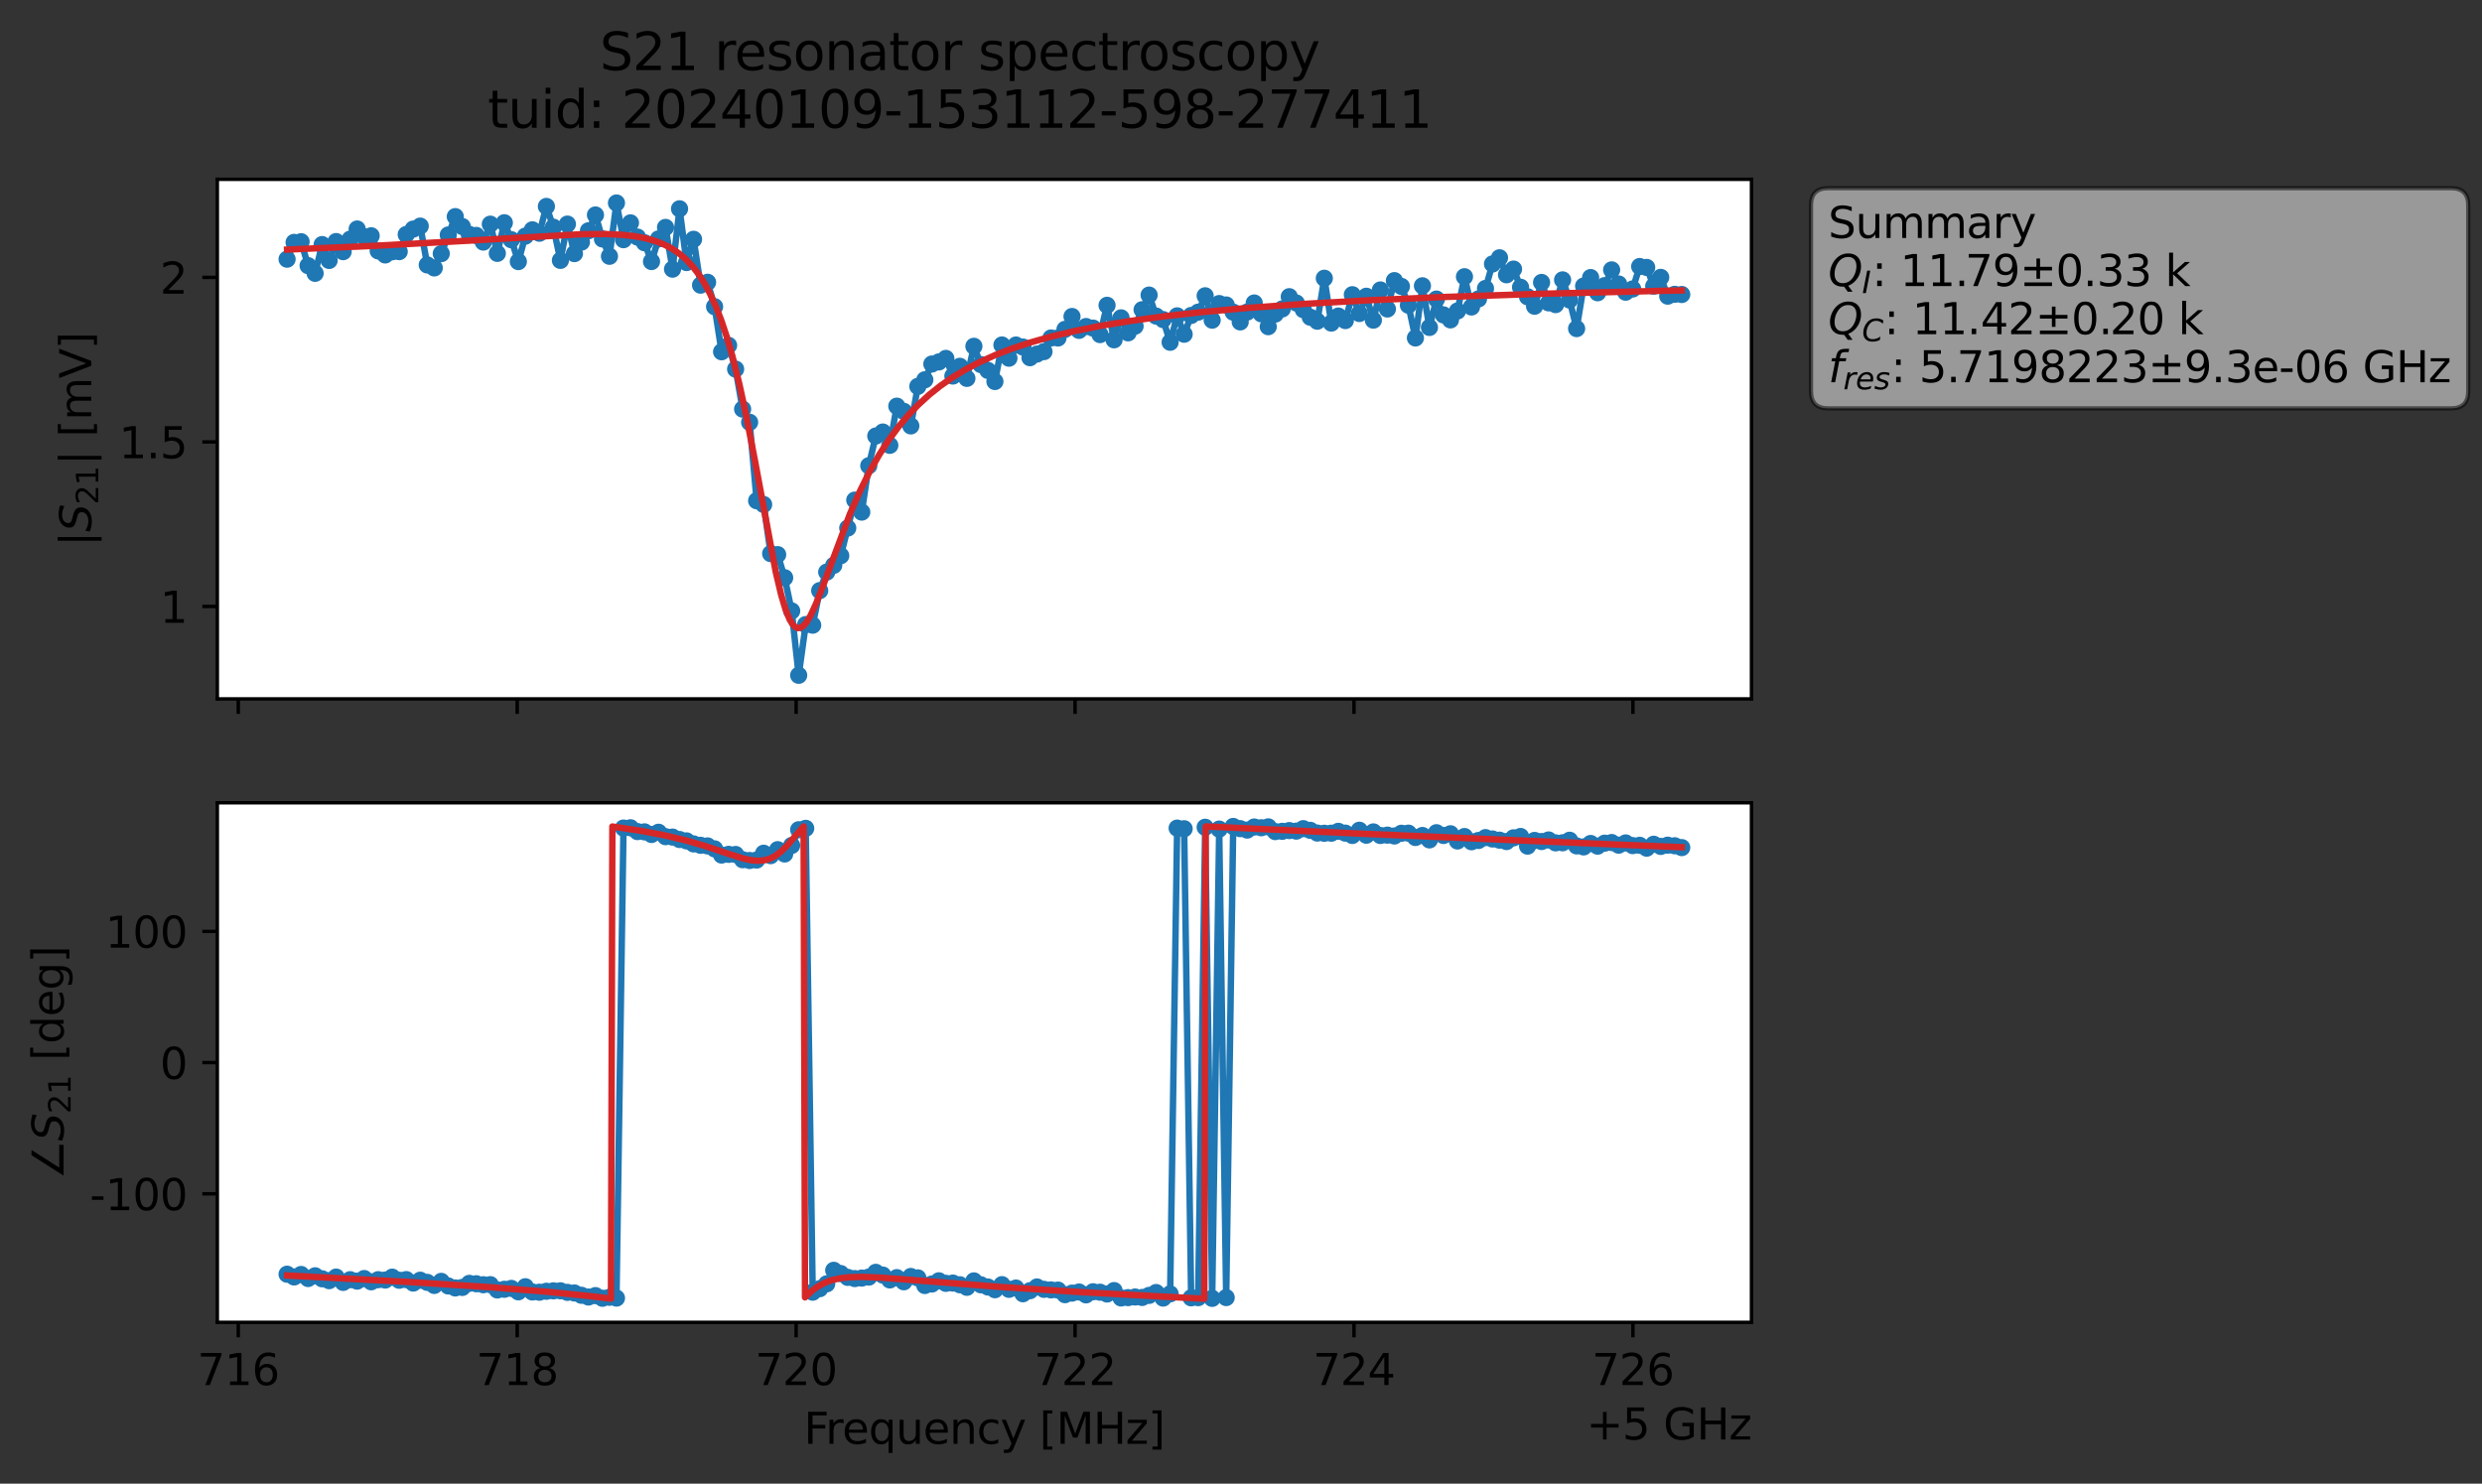 <?xml version="1.0" encoding="utf-8" standalone="no"?>
<!DOCTYPE svg PUBLIC "-//W3C//DTD SVG 1.1//EN"
  "http://www.w3.org/Graphics/SVG/1.1/DTD/svg11.dtd">
<svg xmlns:xlink="http://www.w3.org/1999/xlink" width="577.771pt" height="345.428pt" viewBox="0 0 577.771 345.428" xmlns="http://www.w3.org/2000/svg" version="1.1">
 <rect x="0" y="0" width="577.771" height="345.428" fill="#333333" stroke="none"/>
 <defs>
  <style type="text/css">*{stroke-linejoin: round; stroke-linecap: butt}</style>
 </defs>
 <g id="figure_1">
  <g id="patch_1">
   <path d="M 0 345.428 
L 577.771 345.428 
L 577.771 -0 
L 0 -0 
L 0 345.428 
z
" style="fill: none; opacity: 0"/>
  </g>
  <g id="axes_1">
   <g id="patch_2">
    <path d="M 50.595 162.72 
L 407.715 162.72 
L 407.715 41.76 
L 50.595 41.76 
z
" style="fill: #ffffff"/>
   </g>
   <g id="matplotlib.axis_1">
    <g id="xtick_1">
     <g id="line2d_1">
      <defs>
       <path id="m9d7fae019c" d="M 0 0 
L 0 3.5 
" style="stroke: #000000; stroke-width: 0.8"/>
      </defs>
      <g>
       <use xlink:href="#m9d7fae019c" x="55.465" y="162.72" style="stroke: #000000; stroke-width: 0.8"/>
      </g>
     </g>
    </g>
    <g id="xtick_2">
     <g id="line2d_2">
      <g>
       <use xlink:href="#m9d7fae019c" x="120.396" y="162.72" style="stroke: #000000; stroke-width: 0.8"/>
      </g>
     </g>
    </g>
    <g id="xtick_3">
     <g id="line2d_3">
      <g>
       <use xlink:href="#m9d7fae019c" x="185.327" y="162.72" style="stroke: #000000; stroke-width: 0.8"/>
      </g>
     </g>
    </g>
    <g id="xtick_4">
     <g id="line2d_4">
      <g>
       <use xlink:href="#m9d7fae019c" x="250.258" y="162.72" style="stroke: #000000; stroke-width: 0.8"/>
      </g>
     </g>
    </g>
    <g id="xtick_5">
     <g id="line2d_5">
      <g>
       <use xlink:href="#m9d7fae019c" x="315.189" y="162.72" style="stroke: #000000; stroke-width: 0.8"/>
      </g>
     </g>
    </g>
    <g id="xtick_6">
     <g id="line2d_6">
      <g>
       <use xlink:href="#m9d7fae019c" x="380.12" y="162.72" style="stroke: #000000; stroke-width: 0.8"/>
      </g>
     </g>
    </g>
   </g>
   <g id="matplotlib.axis_2">
    <g id="ytick_1">
     <g id="line2d_7">
      <defs>
       <path id="m8c12fb484a" d="M 0 0 
L -3.5 0 
" style="stroke: #000000; stroke-width: 0.8"/>
      </defs>
      <g>
       <use xlink:href="#m8c12fb484a" x="50.595" y="141.192" style="stroke: #000000; stroke-width: 0.8"/>
      </g>
     </g>
     <g id="text_1">
      <!-- 1 -->
      <g transform="translate(37.233 144.992) scale(0.1 -0.1)">
       <defs>
        <path id="DejaVuSans-31" d="M 794 531 
L 1825 531 
L 1825 4091 
L 703 3866 
L 703 4441 
L 1819 4666 
L 2450 4666 
L 2450 531 
L 3481 531 
L 3481 0 
L 794 0 
L 794 531 
z
" transform="scale(0.016)"/>
       </defs>
       <use xlink:href="#DejaVuSans-31"/>
      </g>
     </g>
    </g>
    <g id="ytick_2">
     <g id="line2d_8">
      <g>
       <use xlink:href="#m8c12fb484a" x="50.595" y="102.887" style="stroke: #000000; stroke-width: 0.8"/>
      </g>
     </g>
     <g id="text_2">
      <!-- 1.5 -->
      <g transform="translate(27.692 106.686) scale(0.1 -0.1)">
       <defs>
        <path id="DejaVuSans-2e" d="M 684 794 
L 1344 794 
L 1344 0 
L 684 0 
L 684 794 
z
" transform="scale(0.016)"/>
        <path id="DejaVuSans-35" d="M 691 4666 
L 3169 4666 
L 3169 4134 
L 1269 4134 
L 1269 2991 
Q 1406 3038 1543 3061 
Q 1681 3084 1819 3084 
Q 2600 3084 3056 2656 
Q 3513 2228 3513 1497 
Q 3513 744 3044 326 
Q 2575 -91 1722 -91 
Q 1428 -91 1123 -41 
Q 819 9 494 109 
L 494 744 
Q 775 591 1075 516 
Q 1375 441 1709 441 
Q 2250 441 2565 725 
Q 2881 1009 2881 1497 
Q 2881 1984 2565 2268 
Q 2250 2553 1709 2553 
Q 1456 2553 1204 2497 
Q 953 2441 691 2322 
L 691 4666 
z
" transform="scale(0.016)"/>
       </defs>
       <use xlink:href="#DejaVuSans-31"/>
       <use xlink:href="#DejaVuSans-2e" x="63.623"/>
       <use xlink:href="#DejaVuSans-35" x="95.41"/>
      </g>
     </g>
    </g>
    <g id="ytick_3">
     <g id="line2d_9">
      <g>
       <use xlink:href="#m8c12fb484a" x="50.595" y="64.581" style="stroke: #000000; stroke-width: 0.8"/>
      </g>
     </g>
     <g id="text_3">
      <!-- 2 -->
      <g transform="translate(37.233 68.38) scale(0.1 -0.1)">
       <defs>
        <path id="DejaVuSans-32" d="M 1228 531 
L 3431 531 
L 3431 0 
L 469 0 
L 469 531 
Q 828 903 1448 1529 
Q 2069 2156 2228 2338 
Q 2531 2678 2651 2914 
Q 2772 3150 2772 3378 
Q 2772 3750 2511 3984 
Q 2250 4219 1831 4219 
Q 1534 4219 1204 4116 
Q 875 4013 500 3803 
L 500 4441 
Q 881 4594 1212 4672 
Q 1544 4750 1819 4750 
Q 2544 4750 2975 4387 
Q 3406 4025 3406 3419 
Q 3406 3131 3298 2873 
Q 3191 2616 2906 2266 
Q 2828 2175 2409 1742 
Q 1991 1309 1228 531 
z
" transform="scale(0.016)"/>
       </defs>
       <use xlink:href="#DejaVuSans-32"/>
      </g>
     </g>
    </g>
    <g id="text_4">
     <!-- $|S_{21}|$ [mV] -->
     <g transform="translate(21.292 127.19) rotate(-90) scale(0.1 -0.1)">
      <defs>
       <path id="DejaVuSans-7c" d="M 1344 4891 
L 1344 -1509 
L 813 -1509 
L 813 4891 
L 1344 4891 
z
" transform="scale(0.016)"/>
       <path id="DejaVuSans-Oblique-53" d="M 3859 4513 
L 3738 3897 
Q 3422 4066 3111 4152 
Q 2800 4238 2509 4238 
Q 1944 4238 1609 3991 
Q 1275 3744 1275 3334 
Q 1275 3109 1398 2989 
Q 1522 2869 2034 2731 
L 2413 2638 
Q 3053 2472 3303 2217 
Q 3553 1963 3553 1503 
Q 3553 797 2998 353 
Q 2444 -91 1538 -91 
Q 1166 -91 791 -17 
Q 416 56 38 206 
L 166 856 
Q 513 641 861 531 
Q 1209 422 1556 422 
Q 2147 422 2503 684 
Q 2859 947 2859 1369 
Q 2859 1650 2717 1795 
Q 2575 1941 2106 2059 
L 1728 2156 
Q 1081 2325 845 2545 
Q 609 2766 609 3163 
Q 609 3859 1145 4304 
Q 1681 4750 2541 4750 
Q 2875 4750 3203 4690 
Q 3531 4631 3859 4513 
z
" transform="scale(0.016)"/>
       <path id="DejaVuSans-20" transform="scale(0.016)"/>
       <path id="DejaVuSans-5b" d="M 550 4863 
L 1875 4863 
L 1875 4416 
L 1125 4416 
L 1125 -397 
L 1875 -397 
L 1875 -844 
L 550 -844 
L 550 4863 
z
" transform="scale(0.016)"/>
       <path id="DejaVuSans-6d" d="M 3328 2828 
Q 3544 3216 3844 3400 
Q 4144 3584 4550 3584 
Q 5097 3584 5394 3201 
Q 5691 2819 5691 2113 
L 5691 0 
L 5113 0 
L 5113 2094 
Q 5113 2597 4934 2840 
Q 4756 3084 4391 3084 
Q 3944 3084 3684 2787 
Q 3425 2491 3425 1978 
L 3425 0 
L 2847 0 
L 2847 2094 
Q 2847 2600 2669 2842 
Q 2491 3084 2119 3084 
Q 1678 3084 1418 2786 
Q 1159 2488 1159 1978 
L 1159 0 
L 581 0 
L 581 3500 
L 1159 3500 
L 1159 2956 
Q 1356 3278 1631 3431 
Q 1906 3584 2284 3584 
Q 2666 3584 2933 3390 
Q 3200 3197 3328 2828 
z
" transform="scale(0.016)"/>
       <path id="DejaVuSans-56" d="M 1831 0 
L 50 4666 
L 709 4666 
L 2188 738 
L 3669 4666 
L 4325 4666 
L 2547 0 
L 1831 0 
z
" transform="scale(0.016)"/>
       <path id="DejaVuSans-5d" d="M 1947 4863 
L 1947 -844 
L 622 -844 
L 622 -397 
L 1369 -397 
L 1369 4416 
L 622 4416 
L 622 4863 
L 1947 4863 
z
" transform="scale(0.016)"/>
      </defs>
      <use xlink:href="#DejaVuSans-7c" transform="translate(0 0.578)"/>
      <use xlink:href="#DejaVuSans-Oblique-53" transform="translate(33.691 0.578)"/>
      <use xlink:href="#DejaVuSans-32" transform="translate(97.168 -15.828) scale(0.7)"/>
      <use xlink:href="#DejaVuSans-31" transform="translate(141.704 -15.828) scale(0.7)"/>
      <use xlink:href="#DejaVuSans-7c" transform="translate(188.975 0.578)"/>
      <use xlink:href="#DejaVuSans-20" transform="translate(222.666 0.578)"/>
      <use xlink:href="#DejaVuSans-5b" transform="translate(254.453 0.578)"/>
      <use xlink:href="#DejaVuSans-6d" transform="translate(293.467 0.578)"/>
      <use xlink:href="#DejaVuSans-56" transform="translate(390.879 0.578)"/>
      <use xlink:href="#DejaVuSans-5d" transform="translate(459.287 0.578)"/>
     </g>
    </g>
   </g>
   <g id="line2d_10">
    <path d="M 66.828 60.343 
L 68.459 56.439 
L 70.091 56.278 
L 71.722 61.85 
L 73.354 63.634 
L 74.985 56.946 
L 76.617 60.637 
L 78.248 56.241 
L 79.879 58.592 
L 81.511 55.676 
L 83.142 53.318 
L 84.774 55.087 
L 86.405 54.896 
L 88.037 58.414 
L 89.668 59.357 
L 91.299 58.617 
L 92.931 58.582 
L 94.562 54.6 
L 96.194 53.336 
L 97.825 52.646 
L 99.457 61.68 
L 101.088 62.376 
L 102.719 59.053 
L 105.982 50.433 
L 107.614 52.746 
L 109.245 54.566 
L 110.877 54.815 
L 112.508 56.358 
L 114.14 52.193 
L 115.771 58.988 
L 117.402 51.863 
L 119.034 55.815 
L 120.665 60.904 
L 122.297 54.969 
L 123.928 53.511 
L 125.56 54.303 
L 127.191 48.058 
L 128.822 52.903 
L 130.454 60.622 
L 132.085 52.176 
L 133.717 59.043 
L 136.98 53.737 
L 138.611 50.047 
L 140.242 55.635 
L 141.874 59.666 
L 143.505 47.258 
L 145.137 55.804 
L 146.768 51.893 
L 148.4 55.198 
L 150.031 56.518 
L 151.662 60.89 
L 153.294 55.625 
L 154.925 52.948 
L 156.557 62.665 
L 158.188 48.615 
L 159.82 61.129 
L 161.451 55.714 
L 163.082 66.389 
L 164.714 65.724 
L 166.345 71.398 
L 167.977 81.899 
L 169.608 80.416 
L 171.24 85.939 
L 172.871 95.248 
L 174.502 98.318 
L 176.134 116.58 
L 177.765 117.465 
L 179.397 128.894 
L 181.028 129.125 
L 182.66 134.509 
L 184.291 142.242 
L 185.922 157.222 
L 187.554 145.419 
L 189.185 145.551 
L 190.817 137.507 
L 192.448 133.194 
L 194.08 131.62 
L 195.711 129.382 
L 198.974 116.437 
L 200.605 119.226 
L 202.237 108.433 
L 203.868 101.514 
L 205.5 100.587 
L 207.131 103.684 
L 208.762 94.561 
L 210.394 95.773 
L 212.025 99.161 
L 213.657 89.956 
L 215.288 88.424 
L 216.92 84.755 
L 218.551 84.266 
L 220.182 83.448 
L 221.814 87.548 
L 223.445 85.286 
L 225.077 88.094 
L 226.708 80.624 
L 228.34 84.887 
L 229.971 86.245 
L 231.602 88.823 
L 233.234 80.32 
L 234.865 83.396 
L 236.497 80.331 
L 238.128 80.8 
L 239.76 83.277 
L 241.391 82.431 
L 243.022 81.863 
L 244.654 78.693 
L 246.285 78.688 
L 247.917 76.681 
L 249.548 73.684 
L 251.18 76.918 
L 252.811 76.023 
L 254.442 76.387 
L 256.074 77.898 
L 257.705 71.081 
L 259.337 79.115 
L 260.968 74.004 
L 262.6 77.492 
L 264.231 75.94 
L 265.862 72.11 
L 267.494 68.701 
L 269.125 73.587 
L 270.757 74.408 
L 272.388 79.686 
L 274.02 73.538 
L 275.651 77.816 
L 277.282 73.444 
L 278.914 72.679 
L 280.545 68.867 
L 282.177 74.542 
L 283.808 70.677 
L 285.44 71.002 
L 287.071 72.678 
L 288.703 74.949 
L 290.334 72.649 
L 291.965 70.545 
L 293.597 73.054 
L 295.228 76.057 
L 296.86 73.131 
L 298.491 71.919 
L 300.123 69.075 
L 303.385 72.09 
L 305.017 73.859 
L 306.648 74.782 
L 308.28 64.784 
L 309.911 75.217 
L 311.543 73.583 
L 313.174 74.636 
L 314.805 68.616 
L 316.437 72.991 
L 318.068 68.973 
L 319.7 74.538 
L 321.331 67.513 
L 322.963 71.941 
L 324.594 65.34 
L 326.225 66.689 
L 327.857 71.063 
L 329.488 78.684 
L 331.12 66.542 
L 332.751 76.238 
L 334.383 69.633 
L 336.014 73.316 
L 337.645 74.474 
L 339.277 72.409 
L 340.908 64.43 
L 342.54 71.474 
L 344.171 69.591 
L 345.803 67.159 
L 347.434 61.455 
L 349.065 60.02 
L 350.697 63.974 
L 352.328 62.65 
L 353.96 66.878 
L 357.223 71.295 
L 358.854 65.761 
L 360.485 70.51 
L 362.117 70.919 
L 363.748 65.165 
L 365.38 69.845 
L 367.011 76.504 
L 368.643 66.602 
L 370.274 64.622 
L 371.905 68.157 
L 373.537 66.504 
L 375.168 62.837 
L 376.8 66.117 
L 378.431 68.027 
L 380.063 67.278 
L 381.694 62.049 
L 383.325 62.264 
L 384.957 66.629 
L 386.588 64.578 
L 388.22 68.949 
L 389.851 68.521 
L 391.483 68.565 
L 391.483 68.565 
" clip-path="url(#p3e9dcc6060)" style="fill: none; stroke: #1f77b4; stroke-width: 1.5; stroke-linecap: square"/>
    <defs>
     <path id="me973904f2a" d="M 0 1.5 
C 0.398 1.5 0.779 1.342 1.061 1.061 
C 1.342 0.779 1.5 0.398 1.5 0 
C 1.5 -0.398 1.342 -0.779 1.061 -1.061 
C 0.779 -1.342 0.398 -1.5 0 -1.5 
C -0.398 -1.5 -0.779 -1.342 -1.061 -1.061 
C -1.342 -0.779 -1.5 -0.398 -1.5 0 
C -1.5 0.398 -1.342 0.779 -1.061 1.061 
C -0.779 1.342 -0.398 1.5 0 1.5 
z
" style="stroke: #1f77b4"/>
    </defs>
    <g clip-path="url(#p3e9dcc6060)">
     <use xlink:href="#me973904f2a" x="66.828" y="60.343" style="fill: #1f77b4; stroke: #1f77b4"/>
     <use xlink:href="#me973904f2a" x="68.459" y="56.439" style="fill: #1f77b4; stroke: #1f77b4"/>
     <use xlink:href="#me973904f2a" x="70.091" y="56.278" style="fill: #1f77b4; stroke: #1f77b4"/>
     <use xlink:href="#me973904f2a" x="71.722" y="61.85" style="fill: #1f77b4; stroke: #1f77b4"/>
     <use xlink:href="#me973904f2a" x="73.354" y="63.634" style="fill: #1f77b4; stroke: #1f77b4"/>
     <use xlink:href="#me973904f2a" x="74.985" y="56.946" style="fill: #1f77b4; stroke: #1f77b4"/>
     <use xlink:href="#me973904f2a" x="76.617" y="60.637" style="fill: #1f77b4; stroke: #1f77b4"/>
     <use xlink:href="#me973904f2a" x="78.248" y="56.241" style="fill: #1f77b4; stroke: #1f77b4"/>
     <use xlink:href="#me973904f2a" x="79.879" y="58.592" style="fill: #1f77b4; stroke: #1f77b4"/>
     <use xlink:href="#me973904f2a" x="81.511" y="55.676" style="fill: #1f77b4; stroke: #1f77b4"/>
     <use xlink:href="#me973904f2a" x="83.142" y="53.318" style="fill: #1f77b4; stroke: #1f77b4"/>
     <use xlink:href="#me973904f2a" x="84.774" y="55.087" style="fill: #1f77b4; stroke: #1f77b4"/>
     <use xlink:href="#me973904f2a" x="86.405" y="54.896" style="fill: #1f77b4; stroke: #1f77b4"/>
     <use xlink:href="#me973904f2a" x="88.037" y="58.414" style="fill: #1f77b4; stroke: #1f77b4"/>
     <use xlink:href="#me973904f2a" x="89.668" y="59.357" style="fill: #1f77b4; stroke: #1f77b4"/>
     <use xlink:href="#me973904f2a" x="91.299" y="58.617" style="fill: #1f77b4; stroke: #1f77b4"/>
     <use xlink:href="#me973904f2a" x="92.931" y="58.582" style="fill: #1f77b4; stroke: #1f77b4"/>
     <use xlink:href="#me973904f2a" x="94.562" y="54.6" style="fill: #1f77b4; stroke: #1f77b4"/>
     <use xlink:href="#me973904f2a" x="96.194" y="53.336" style="fill: #1f77b4; stroke: #1f77b4"/>
     <use xlink:href="#me973904f2a" x="97.825" y="52.646" style="fill: #1f77b4; stroke: #1f77b4"/>
     <use xlink:href="#me973904f2a" x="99.457" y="61.68" style="fill: #1f77b4; stroke: #1f77b4"/>
     <use xlink:href="#me973904f2a" x="101.088" y="62.376" style="fill: #1f77b4; stroke: #1f77b4"/>
     <use xlink:href="#me973904f2a" x="102.719" y="59.053" style="fill: #1f77b4; stroke: #1f77b4"/>
     <use xlink:href="#me973904f2a" x="104.351" y="54.704" style="fill: #1f77b4; stroke: #1f77b4"/>
     <use xlink:href="#me973904f2a" x="105.982" y="50.433" style="fill: #1f77b4; stroke: #1f77b4"/>
     <use xlink:href="#me973904f2a" x="107.614" y="52.746" style="fill: #1f77b4; stroke: #1f77b4"/>
     <use xlink:href="#me973904f2a" x="109.245" y="54.566" style="fill: #1f77b4; stroke: #1f77b4"/>
     <use xlink:href="#me973904f2a" x="110.877" y="54.815" style="fill: #1f77b4; stroke: #1f77b4"/>
     <use xlink:href="#me973904f2a" x="112.508" y="56.358" style="fill: #1f77b4; stroke: #1f77b4"/>
     <use xlink:href="#me973904f2a" x="114.14" y="52.193" style="fill: #1f77b4; stroke: #1f77b4"/>
     <use xlink:href="#me973904f2a" x="115.771" y="58.988" style="fill: #1f77b4; stroke: #1f77b4"/>
     <use xlink:href="#me973904f2a" x="117.402" y="51.863" style="fill: #1f77b4; stroke: #1f77b4"/>
     <use xlink:href="#me973904f2a" x="119.034" y="55.815" style="fill: #1f77b4; stroke: #1f77b4"/>
     <use xlink:href="#me973904f2a" x="120.665" y="60.904" style="fill: #1f77b4; stroke: #1f77b4"/>
     <use xlink:href="#me973904f2a" x="122.297" y="54.969" style="fill: #1f77b4; stroke: #1f77b4"/>
     <use xlink:href="#me973904f2a" x="123.928" y="53.511" style="fill: #1f77b4; stroke: #1f77b4"/>
     <use xlink:href="#me973904f2a" x="125.56" y="54.303" style="fill: #1f77b4; stroke: #1f77b4"/>
     <use xlink:href="#me973904f2a" x="127.191" y="48.058" style="fill: #1f77b4; stroke: #1f77b4"/>
     <use xlink:href="#me973904f2a" x="128.822" y="52.903" style="fill: #1f77b4; stroke: #1f77b4"/>
     <use xlink:href="#me973904f2a" x="130.454" y="60.622" style="fill: #1f77b4; stroke: #1f77b4"/>
     <use xlink:href="#me973904f2a" x="132.085" y="52.176" style="fill: #1f77b4; stroke: #1f77b4"/>
     <use xlink:href="#me973904f2a" x="133.717" y="59.043" style="fill: #1f77b4; stroke: #1f77b4"/>
     <use xlink:href="#me973904f2a" x="135.348" y="56.369" style="fill: #1f77b4; stroke: #1f77b4"/>
     <use xlink:href="#me973904f2a" x="136.98" y="53.737" style="fill: #1f77b4; stroke: #1f77b4"/>
     <use xlink:href="#me973904f2a" x="138.611" y="50.047" style="fill: #1f77b4; stroke: #1f77b4"/>
     <use xlink:href="#me973904f2a" x="140.242" y="55.635" style="fill: #1f77b4; stroke: #1f77b4"/>
     <use xlink:href="#me973904f2a" x="141.874" y="59.666" style="fill: #1f77b4; stroke: #1f77b4"/>
     <use xlink:href="#me973904f2a" x="143.505" y="47.258" style="fill: #1f77b4; stroke: #1f77b4"/>
     <use xlink:href="#me973904f2a" x="145.137" y="55.804" style="fill: #1f77b4; stroke: #1f77b4"/>
     <use xlink:href="#me973904f2a" x="146.768" y="51.893" style="fill: #1f77b4; stroke: #1f77b4"/>
     <use xlink:href="#me973904f2a" x="148.4" y="55.198" style="fill: #1f77b4; stroke: #1f77b4"/>
     <use xlink:href="#me973904f2a" x="150.031" y="56.518" style="fill: #1f77b4; stroke: #1f77b4"/>
     <use xlink:href="#me973904f2a" x="151.662" y="60.89" style="fill: #1f77b4; stroke: #1f77b4"/>
     <use xlink:href="#me973904f2a" x="153.294" y="55.625" style="fill: #1f77b4; stroke: #1f77b4"/>
     <use xlink:href="#me973904f2a" x="154.925" y="52.948" style="fill: #1f77b4; stroke: #1f77b4"/>
     <use xlink:href="#me973904f2a" x="156.557" y="62.665" style="fill: #1f77b4; stroke: #1f77b4"/>
     <use xlink:href="#me973904f2a" x="158.188" y="48.615" style="fill: #1f77b4; stroke: #1f77b4"/>
     <use xlink:href="#me973904f2a" x="159.82" y="61.129" style="fill: #1f77b4; stroke: #1f77b4"/>
     <use xlink:href="#me973904f2a" x="161.451" y="55.714" style="fill: #1f77b4; stroke: #1f77b4"/>
     <use xlink:href="#me973904f2a" x="163.082" y="66.389" style="fill: #1f77b4; stroke: #1f77b4"/>
     <use xlink:href="#me973904f2a" x="164.714" y="65.724" style="fill: #1f77b4; stroke: #1f77b4"/>
     <use xlink:href="#me973904f2a" x="166.345" y="71.398" style="fill: #1f77b4; stroke: #1f77b4"/>
     <use xlink:href="#me973904f2a" x="167.977" y="81.899" style="fill: #1f77b4; stroke: #1f77b4"/>
     <use xlink:href="#me973904f2a" x="169.608" y="80.416" style="fill: #1f77b4; stroke: #1f77b4"/>
     <use xlink:href="#me973904f2a" x="171.24" y="85.939" style="fill: #1f77b4; stroke: #1f77b4"/>
     <use xlink:href="#me973904f2a" x="172.871" y="95.248" style="fill: #1f77b4; stroke: #1f77b4"/>
     <use xlink:href="#me973904f2a" x="174.502" y="98.318" style="fill: #1f77b4; stroke: #1f77b4"/>
     <use xlink:href="#me973904f2a" x="176.134" y="116.58" style="fill: #1f77b4; stroke: #1f77b4"/>
     <use xlink:href="#me973904f2a" x="177.765" y="117.465" style="fill: #1f77b4; stroke: #1f77b4"/>
     <use xlink:href="#me973904f2a" x="179.397" y="128.894" style="fill: #1f77b4; stroke: #1f77b4"/>
     <use xlink:href="#me973904f2a" x="181.028" y="129.125" style="fill: #1f77b4; stroke: #1f77b4"/>
     <use xlink:href="#me973904f2a" x="182.66" y="134.509" style="fill: #1f77b4; stroke: #1f77b4"/>
     <use xlink:href="#me973904f2a" x="184.291" y="142.242" style="fill: #1f77b4; stroke: #1f77b4"/>
     <use xlink:href="#me973904f2a" x="185.922" y="157.222" style="fill: #1f77b4; stroke: #1f77b4"/>
     <use xlink:href="#me973904f2a" x="187.554" y="145.419" style="fill: #1f77b4; stroke: #1f77b4"/>
     <use xlink:href="#me973904f2a" x="189.185" y="145.551" style="fill: #1f77b4; stroke: #1f77b4"/>
     <use xlink:href="#me973904f2a" x="190.817" y="137.507" style="fill: #1f77b4; stroke: #1f77b4"/>
     <use xlink:href="#me973904f2a" x="192.448" y="133.194" style="fill: #1f77b4; stroke: #1f77b4"/>
     <use xlink:href="#me973904f2a" x="194.08" y="131.62" style="fill: #1f77b4; stroke: #1f77b4"/>
     <use xlink:href="#me973904f2a" x="195.711" y="129.382" style="fill: #1f77b4; stroke: #1f77b4"/>
     <use xlink:href="#me973904f2a" x="197.342" y="122.94" style="fill: #1f77b4; stroke: #1f77b4"/>
     <use xlink:href="#me973904f2a" x="198.974" y="116.437" style="fill: #1f77b4; stroke: #1f77b4"/>
     <use xlink:href="#me973904f2a" x="200.605" y="119.226" style="fill: #1f77b4; stroke: #1f77b4"/>
     <use xlink:href="#me973904f2a" x="202.237" y="108.433" style="fill: #1f77b4; stroke: #1f77b4"/>
     <use xlink:href="#me973904f2a" x="203.868" y="101.514" style="fill: #1f77b4; stroke: #1f77b4"/>
     <use xlink:href="#me973904f2a" x="205.5" y="100.587" style="fill: #1f77b4; stroke: #1f77b4"/>
     <use xlink:href="#me973904f2a" x="207.131" y="103.684" style="fill: #1f77b4; stroke: #1f77b4"/>
     <use xlink:href="#me973904f2a" x="208.762" y="94.561" style="fill: #1f77b4; stroke: #1f77b4"/>
     <use xlink:href="#me973904f2a" x="210.394" y="95.773" style="fill: #1f77b4; stroke: #1f77b4"/>
     <use xlink:href="#me973904f2a" x="212.025" y="99.161" style="fill: #1f77b4; stroke: #1f77b4"/>
     <use xlink:href="#me973904f2a" x="213.657" y="89.956" style="fill: #1f77b4; stroke: #1f77b4"/>
     <use xlink:href="#me973904f2a" x="215.288" y="88.424" style="fill: #1f77b4; stroke: #1f77b4"/>
     <use xlink:href="#me973904f2a" x="216.92" y="84.755" style="fill: #1f77b4; stroke: #1f77b4"/>
     <use xlink:href="#me973904f2a" x="218.551" y="84.266" style="fill: #1f77b4; stroke: #1f77b4"/>
     <use xlink:href="#me973904f2a" x="220.182" y="83.448" style="fill: #1f77b4; stroke: #1f77b4"/>
     <use xlink:href="#me973904f2a" x="221.814" y="87.548" style="fill: #1f77b4; stroke: #1f77b4"/>
     <use xlink:href="#me973904f2a" x="223.445" y="85.286" style="fill: #1f77b4; stroke: #1f77b4"/>
     <use xlink:href="#me973904f2a" x="225.077" y="88.094" style="fill: #1f77b4; stroke: #1f77b4"/>
     <use xlink:href="#me973904f2a" x="226.708" y="80.624" style="fill: #1f77b4; stroke: #1f77b4"/>
     <use xlink:href="#me973904f2a" x="228.34" y="84.887" style="fill: #1f77b4; stroke: #1f77b4"/>
     <use xlink:href="#me973904f2a" x="229.971" y="86.245" style="fill: #1f77b4; stroke: #1f77b4"/>
     <use xlink:href="#me973904f2a" x="231.602" y="88.823" style="fill: #1f77b4; stroke: #1f77b4"/>
     <use xlink:href="#me973904f2a" x="233.234" y="80.32" style="fill: #1f77b4; stroke: #1f77b4"/>
     <use xlink:href="#me973904f2a" x="234.865" y="83.396" style="fill: #1f77b4; stroke: #1f77b4"/>
     <use xlink:href="#me973904f2a" x="236.497" y="80.331" style="fill: #1f77b4; stroke: #1f77b4"/>
     <use xlink:href="#me973904f2a" x="238.128" y="80.8" style="fill: #1f77b4; stroke: #1f77b4"/>
     <use xlink:href="#me973904f2a" x="239.76" y="83.277" style="fill: #1f77b4; stroke: #1f77b4"/>
     <use xlink:href="#me973904f2a" x="241.391" y="82.431" style="fill: #1f77b4; stroke: #1f77b4"/>
     <use xlink:href="#me973904f2a" x="243.022" y="81.863" style="fill: #1f77b4; stroke: #1f77b4"/>
     <use xlink:href="#me973904f2a" x="244.654" y="78.693" style="fill: #1f77b4; stroke: #1f77b4"/>
     <use xlink:href="#me973904f2a" x="246.285" y="78.688" style="fill: #1f77b4; stroke: #1f77b4"/>
     <use xlink:href="#me973904f2a" x="247.917" y="76.681" style="fill: #1f77b4; stroke: #1f77b4"/>
     <use xlink:href="#me973904f2a" x="249.548" y="73.684" style="fill: #1f77b4; stroke: #1f77b4"/>
     <use xlink:href="#me973904f2a" x="251.18" y="76.918" style="fill: #1f77b4; stroke: #1f77b4"/>
     <use xlink:href="#me973904f2a" x="252.811" y="76.023" style="fill: #1f77b4; stroke: #1f77b4"/>
     <use xlink:href="#me973904f2a" x="254.442" y="76.387" style="fill: #1f77b4; stroke: #1f77b4"/>
     <use xlink:href="#me973904f2a" x="256.074" y="77.898" style="fill: #1f77b4; stroke: #1f77b4"/>
     <use xlink:href="#me973904f2a" x="257.705" y="71.081" style="fill: #1f77b4; stroke: #1f77b4"/>
     <use xlink:href="#me973904f2a" x="259.337" y="79.115" style="fill: #1f77b4; stroke: #1f77b4"/>
     <use xlink:href="#me973904f2a" x="260.968" y="74.004" style="fill: #1f77b4; stroke: #1f77b4"/>
     <use xlink:href="#me973904f2a" x="262.6" y="77.492" style="fill: #1f77b4; stroke: #1f77b4"/>
     <use xlink:href="#me973904f2a" x="264.231" y="75.94" style="fill: #1f77b4; stroke: #1f77b4"/>
     <use xlink:href="#me973904f2a" x="265.862" y="72.11" style="fill: #1f77b4; stroke: #1f77b4"/>
     <use xlink:href="#me973904f2a" x="267.494" y="68.701" style="fill: #1f77b4; stroke: #1f77b4"/>
     <use xlink:href="#me973904f2a" x="269.125" y="73.587" style="fill: #1f77b4; stroke: #1f77b4"/>
     <use xlink:href="#me973904f2a" x="270.757" y="74.408" style="fill: #1f77b4; stroke: #1f77b4"/>
     <use xlink:href="#me973904f2a" x="272.388" y="79.686" style="fill: #1f77b4; stroke: #1f77b4"/>
     <use xlink:href="#me973904f2a" x="274.02" y="73.538" style="fill: #1f77b4; stroke: #1f77b4"/>
     <use xlink:href="#me973904f2a" x="275.651" y="77.816" style="fill: #1f77b4; stroke: #1f77b4"/>
     <use xlink:href="#me973904f2a" x="277.282" y="73.444" style="fill: #1f77b4; stroke: #1f77b4"/>
     <use xlink:href="#me973904f2a" x="278.914" y="72.679" style="fill: #1f77b4; stroke: #1f77b4"/>
     <use xlink:href="#me973904f2a" x="280.545" y="68.867" style="fill: #1f77b4; stroke: #1f77b4"/>
     <use xlink:href="#me973904f2a" x="282.177" y="74.542" style="fill: #1f77b4; stroke: #1f77b4"/>
     <use xlink:href="#me973904f2a" x="283.808" y="70.677" style="fill: #1f77b4; stroke: #1f77b4"/>
     <use xlink:href="#me973904f2a" x="285.44" y="71.002" style="fill: #1f77b4; stroke: #1f77b4"/>
     <use xlink:href="#me973904f2a" x="287.071" y="72.678" style="fill: #1f77b4; stroke: #1f77b4"/>
     <use xlink:href="#me973904f2a" x="288.703" y="74.949" style="fill: #1f77b4; stroke: #1f77b4"/>
     <use xlink:href="#me973904f2a" x="290.334" y="72.649" style="fill: #1f77b4; stroke: #1f77b4"/>
     <use xlink:href="#me973904f2a" x="291.965" y="70.545" style="fill: #1f77b4; stroke: #1f77b4"/>
     <use xlink:href="#me973904f2a" x="293.597" y="73.054" style="fill: #1f77b4; stroke: #1f77b4"/>
     <use xlink:href="#me973904f2a" x="295.228" y="76.057" style="fill: #1f77b4; stroke: #1f77b4"/>
     <use xlink:href="#me973904f2a" x="296.86" y="73.131" style="fill: #1f77b4; stroke: #1f77b4"/>
     <use xlink:href="#me973904f2a" x="298.491" y="71.919" style="fill: #1f77b4; stroke: #1f77b4"/>
     <use xlink:href="#me973904f2a" x="300.123" y="69.075" style="fill: #1f77b4; stroke: #1f77b4"/>
     <use xlink:href="#me973904f2a" x="301.754" y="70.542" style="fill: #1f77b4; stroke: #1f77b4"/>
     <use xlink:href="#me973904f2a" x="303.385" y="72.09" style="fill: #1f77b4; stroke: #1f77b4"/>
     <use xlink:href="#me973904f2a" x="305.017" y="73.859" style="fill: #1f77b4; stroke: #1f77b4"/>
     <use xlink:href="#me973904f2a" x="306.648" y="74.782" style="fill: #1f77b4; stroke: #1f77b4"/>
     <use xlink:href="#me973904f2a" x="308.28" y="64.784" style="fill: #1f77b4; stroke: #1f77b4"/>
     <use xlink:href="#me973904f2a" x="309.911" y="75.217" style="fill: #1f77b4; stroke: #1f77b4"/>
     <use xlink:href="#me973904f2a" x="311.543" y="73.583" style="fill: #1f77b4; stroke: #1f77b4"/>
     <use xlink:href="#me973904f2a" x="313.174" y="74.636" style="fill: #1f77b4; stroke: #1f77b4"/>
     <use xlink:href="#me973904f2a" x="314.805" y="68.616" style="fill: #1f77b4; stroke: #1f77b4"/>
     <use xlink:href="#me973904f2a" x="316.437" y="72.991" style="fill: #1f77b4; stroke: #1f77b4"/>
     <use xlink:href="#me973904f2a" x="318.068" y="68.973" style="fill: #1f77b4; stroke: #1f77b4"/>
     <use xlink:href="#me973904f2a" x="319.7" y="74.538" style="fill: #1f77b4; stroke: #1f77b4"/>
     <use xlink:href="#me973904f2a" x="321.331" y="67.513" style="fill: #1f77b4; stroke: #1f77b4"/>
     <use xlink:href="#me973904f2a" x="322.963" y="71.941" style="fill: #1f77b4; stroke: #1f77b4"/>
     <use xlink:href="#me973904f2a" x="324.594" y="65.34" style="fill: #1f77b4; stroke: #1f77b4"/>
     <use xlink:href="#me973904f2a" x="326.225" y="66.689" style="fill: #1f77b4; stroke: #1f77b4"/>
     <use xlink:href="#me973904f2a" x="327.857" y="71.063" style="fill: #1f77b4; stroke: #1f77b4"/>
     <use xlink:href="#me973904f2a" x="329.488" y="78.684" style="fill: #1f77b4; stroke: #1f77b4"/>
     <use xlink:href="#me973904f2a" x="331.12" y="66.542" style="fill: #1f77b4; stroke: #1f77b4"/>
     <use xlink:href="#me973904f2a" x="332.751" y="76.238" style="fill: #1f77b4; stroke: #1f77b4"/>
     <use xlink:href="#me973904f2a" x="334.383" y="69.633" style="fill: #1f77b4; stroke: #1f77b4"/>
     <use xlink:href="#me973904f2a" x="336.014" y="73.316" style="fill: #1f77b4; stroke: #1f77b4"/>
     <use xlink:href="#me973904f2a" x="337.645" y="74.474" style="fill: #1f77b4; stroke: #1f77b4"/>
     <use xlink:href="#me973904f2a" x="339.277" y="72.409" style="fill: #1f77b4; stroke: #1f77b4"/>
     <use xlink:href="#me973904f2a" x="340.908" y="64.43" style="fill: #1f77b4; stroke: #1f77b4"/>
     <use xlink:href="#me973904f2a" x="342.54" y="71.474" style="fill: #1f77b4; stroke: #1f77b4"/>
     <use xlink:href="#me973904f2a" x="344.171" y="69.591" style="fill: #1f77b4; stroke: #1f77b4"/>
     <use xlink:href="#me973904f2a" x="345.803" y="67.159" style="fill: #1f77b4; stroke: #1f77b4"/>
     <use xlink:href="#me973904f2a" x="347.434" y="61.455" style="fill: #1f77b4; stroke: #1f77b4"/>
     <use xlink:href="#me973904f2a" x="349.065" y="60.02" style="fill: #1f77b4; stroke: #1f77b4"/>
     <use xlink:href="#me973904f2a" x="350.697" y="63.974" style="fill: #1f77b4; stroke: #1f77b4"/>
     <use xlink:href="#me973904f2a" x="352.328" y="62.65" style="fill: #1f77b4; stroke: #1f77b4"/>
     <use xlink:href="#me973904f2a" x="353.96" y="66.878" style="fill: #1f77b4; stroke: #1f77b4"/>
     <use xlink:href="#me973904f2a" x="355.591" y="69.096" style="fill: #1f77b4; stroke: #1f77b4"/>
     <use xlink:href="#me973904f2a" x="357.223" y="71.295" style="fill: #1f77b4; stroke: #1f77b4"/>
     <use xlink:href="#me973904f2a" x="358.854" y="65.761" style="fill: #1f77b4; stroke: #1f77b4"/>
     <use xlink:href="#me973904f2a" x="360.485" y="70.51" style="fill: #1f77b4; stroke: #1f77b4"/>
     <use xlink:href="#me973904f2a" x="362.117" y="70.919" style="fill: #1f77b4; stroke: #1f77b4"/>
     <use xlink:href="#me973904f2a" x="363.748" y="65.165" style="fill: #1f77b4; stroke: #1f77b4"/>
     <use xlink:href="#me973904f2a" x="365.38" y="69.845" style="fill: #1f77b4; stroke: #1f77b4"/>
     <use xlink:href="#me973904f2a" x="367.011" y="76.504" style="fill: #1f77b4; stroke: #1f77b4"/>
     <use xlink:href="#me973904f2a" x="368.643" y="66.602" style="fill: #1f77b4; stroke: #1f77b4"/>
     <use xlink:href="#me973904f2a" x="370.274" y="64.622" style="fill: #1f77b4; stroke: #1f77b4"/>
     <use xlink:href="#me973904f2a" x="371.905" y="68.157" style="fill: #1f77b4; stroke: #1f77b4"/>
     <use xlink:href="#me973904f2a" x="373.537" y="66.504" style="fill: #1f77b4; stroke: #1f77b4"/>
     <use xlink:href="#me973904f2a" x="375.168" y="62.837" style="fill: #1f77b4; stroke: #1f77b4"/>
     <use xlink:href="#me973904f2a" x="376.8" y="66.117" style="fill: #1f77b4; stroke: #1f77b4"/>
     <use xlink:href="#me973904f2a" x="378.431" y="68.027" style="fill: #1f77b4; stroke: #1f77b4"/>
     <use xlink:href="#me973904f2a" x="380.063" y="67.278" style="fill: #1f77b4; stroke: #1f77b4"/>
     <use xlink:href="#me973904f2a" x="381.694" y="62.049" style="fill: #1f77b4; stroke: #1f77b4"/>
     <use xlink:href="#me973904f2a" x="383.325" y="62.264" style="fill: #1f77b4; stroke: #1f77b4"/>
     <use xlink:href="#me973904f2a" x="384.957" y="66.629" style="fill: #1f77b4; stroke: #1f77b4"/>
     <use xlink:href="#me973904f2a" x="386.588" y="64.578" style="fill: #1f77b4; stroke: #1f77b4"/>
     <use xlink:href="#me973904f2a" x="388.22" y="68.949" style="fill: #1f77b4; stroke: #1f77b4"/>
     <use xlink:href="#me973904f2a" x="389.851" y="68.521" style="fill: #1f77b4; stroke: #1f77b4"/>
     <use xlink:href="#me973904f2a" x="391.483" y="68.565" style="fill: #1f77b4; stroke: #1f77b4"/>
    </g>
   </g>
   <g id="line2d_11">
    <path d="M 66.828 58.108 
L 87.627 57.211 
L 106.801 56.159 
L 135.399 54.527 
L 140.923 54.488 
L 144.823 54.671 
L 148.073 55.048 
L 150.673 55.57 
L 152.948 56.255 
L 154.897 57.068 
L 156.522 57.95 
L 158.147 59.066 
L 159.772 60.469 
L 161.397 62.226 
L 162.697 63.94 
L 163.997 65.978 
L 165.297 68.393 
L 166.597 71.242 
L 167.897 74.584 
L 169.197 78.476 
L 170.497 82.968 
L 172.121 89.472 
L 173.746 96.954 
L 175.696 107.037 
L 180.571 133.107 
L 181.871 138.595 
L 182.846 141.848 
L 183.821 144.233 
L 184.471 145.309 
L 185.121 145.973 
L 185.771 146.237 
L 186.421 146.124 
L 187.07 145.669 
L 187.72 144.909 
L 188.695 143.294 
L 189.995 140.475 
L 191.62 136.301 
L 197.795 119.8 
L 200.07 114.584 
L 202.345 109.98 
L 204.619 105.947 
L 206.894 102.425 
L 209.169 99.345 
L 211.444 96.646 
L 213.719 94.272 
L 216.319 91.896 
L 218.918 89.822 
L 221.843 87.792 
L 224.768 86.026 
L 228.018 84.321 
L 231.593 82.701 
L 235.492 81.183 
L 239.717 79.775 
L 244.592 78.393 
L 250.116 77.076 
L 256.291 75.847 
L 263.116 74.718 
L 270.915 73.652 
L 280.015 72.635 
L 290.739 71.669 
L 303.413 70.762 
L 318.362 69.921 
L 336.561 69.131 
L 358.66 68.403 
L 385.958 67.733 
L 391.483 67.62 
L 391.483 67.62 
" clip-path="url(#p3e9dcc6060)" style="fill: none; stroke: #d62728; stroke-width: 1.5; stroke-linecap: square"/>
   </g>
   <g id="patch_3">
    <path d="M 50.595 162.72 
L 50.595 41.76 
" style="fill: none; stroke: #000000; stroke-width: 0.8; stroke-linejoin: miter; stroke-linecap: square"/>
   </g>
   <g id="patch_4">
    <path d="M 407.715 162.72 
L 407.715 41.76 
" style="fill: none; stroke: #000000; stroke-width: 0.8; stroke-linejoin: miter; stroke-linecap: square"/>
   </g>
   <g id="patch_5">
    <path d="M 50.595 162.72 
L 407.715 162.72 
" style="fill: none; stroke: #000000; stroke-width: 0.8; stroke-linejoin: miter; stroke-linecap: square"/>
   </g>
   <g id="patch_6">
    <path d="M 50.595 41.76 
L 407.715 41.76 
" style="fill: none; stroke: #000000; stroke-width: 0.8; stroke-linejoin: miter; stroke-linecap: square"/>
   </g>
   <g id="text_5">
    <g id="patch_7">
     <path d="M 425.571 95.08 
L 570.571 95.08 
Q 574.571 95.08 574.571 91.08 
L 574.571 47.808 
Q 574.571 43.808 570.571 43.808 
L 425.571 43.808 
Q 421.571 43.808 421.571 47.808 
L 421.571 91.08 
Q 421.571 95.08 425.571 95.08 
z
" style="fill: #ffffff; opacity: 0.5; stroke: #000000; stroke-linejoin: miter"/>
    </g>
    <!-- Summary -->
    <g transform="translate(425.571 55.406) scale(0.1 -0.1)">
     <defs>
      <path id="DejaVuSans-53" d="M 3425 4513 
L 3425 3897 
Q 3066 4069 2747 4153 
Q 2428 4238 2131 4238 
Q 1616 4238 1336 4038 
Q 1056 3838 1056 3469 
Q 1056 3159 1242 3001 
Q 1428 2844 1947 2747 
L 2328 2669 
Q 3034 2534 3370 2195 
Q 3706 1856 3706 1288 
Q 3706 609 3251 259 
Q 2797 -91 1919 -91 
Q 1588 -91 1214 -16 
Q 841 59 441 206 
L 441 856 
Q 825 641 1194 531 
Q 1563 422 1919 422 
Q 2459 422 2753 634 
Q 3047 847 3047 1241 
Q 3047 1584 2836 1778 
Q 2625 1972 2144 2069 
L 1759 2144 
Q 1053 2284 737 2584 
Q 422 2884 422 3419 
Q 422 4038 858 4394 
Q 1294 4750 2059 4750 
Q 2388 4750 2728 4690 
Q 3069 4631 3425 4513 
z
" transform="scale(0.016)"/>
      <path id="DejaVuSans-75" d="M 544 1381 
L 544 3500 
L 1119 3500 
L 1119 1403 
Q 1119 906 1312 657 
Q 1506 409 1894 409 
Q 2359 409 2629 706 
Q 2900 1003 2900 1516 
L 2900 3500 
L 3475 3500 
L 3475 0 
L 2900 0 
L 2900 538 
Q 2691 219 2414 64 
Q 2138 -91 1772 -91 
Q 1169 -91 856 284 
Q 544 659 544 1381 
z
M 1991 3584 
L 1991 3584 
z
" transform="scale(0.016)"/>
      <path id="DejaVuSans-61" d="M 2194 1759 
Q 1497 1759 1228 1600 
Q 959 1441 959 1056 
Q 959 750 1161 570 
Q 1363 391 1709 391 
Q 2188 391 2477 730 
Q 2766 1069 2766 1631 
L 2766 1759 
L 2194 1759 
z
M 3341 1997 
L 3341 0 
L 2766 0 
L 2766 531 
Q 2569 213 2275 61 
Q 1981 -91 1556 -91 
Q 1019 -91 701 211 
Q 384 513 384 1019 
Q 384 1609 779 1909 
Q 1175 2209 1959 2209 
L 2766 2209 
L 2766 2266 
Q 2766 2663 2505 2880 
Q 2244 3097 1772 3097 
Q 1472 3097 1187 3025 
Q 903 2953 641 2809 
L 641 3341 
Q 956 3463 1253 3523 
Q 1550 3584 1831 3584 
Q 2591 3584 2966 3190 
Q 3341 2797 3341 1997 
z
" transform="scale(0.016)"/>
      <path id="DejaVuSans-72" d="M 2631 2963 
Q 2534 3019 2420 3045 
Q 2306 3072 2169 3072 
Q 1681 3072 1420 2755 
Q 1159 2438 1159 1844 
L 1159 0 
L 581 0 
L 581 3500 
L 1159 3500 
L 1159 2956 
Q 1341 3275 1631 3429 
Q 1922 3584 2338 3584 
Q 2397 3584 2469 3576 
Q 2541 3569 2628 3553 
L 2631 2963 
z
" transform="scale(0.016)"/>
      <path id="DejaVuSans-79" d="M 2059 -325 
Q 1816 -950 1584 -1140 
Q 1353 -1331 966 -1331 
L 506 -1331 
L 506 -850 
L 844 -850 
Q 1081 -850 1212 -737 
Q 1344 -625 1503 -206 
L 1606 56 
L 191 3500 
L 800 3500 
L 1894 763 
L 2988 3500 
L 3597 3500 
L 2059 -325 
z
" transform="scale(0.016)"/>
     </defs>
     <use xlink:href="#DejaVuSans-53"/>
     <use xlink:href="#DejaVuSans-75" x="63.477"/>
     <use xlink:href="#DejaVuSans-6d" x="126.855"/>
     <use xlink:href="#DejaVuSans-6d" x="224.268"/>
     <use xlink:href="#DejaVuSans-61" x="321.68"/>
     <use xlink:href="#DejaVuSans-72" x="382.959"/>
     <use xlink:href="#DejaVuSans-79" x="424.072"/>
    </g>
    <!-- $Q_I$: 11.79$\pm$0.33 k -->
    <g transform="translate(425.571 66.604) scale(0.1 -0.1)">
     <defs>
      <path id="DejaVuSans-Oblique-51" d="M 2309 -84 
Q 2275 -88 2237 -89 
Q 2200 -91 2125 -91 
Q 1250 -91 756 411 
Q 263 913 263 1797 
Q 263 2319 452 2844 
Q 641 3369 978 3788 
Q 1369 4269 1858 4509 
Q 2347 4750 2938 4750 
Q 3794 4750 4287 4245 
Q 4781 3741 4781 2869 
Q 4781 1928 4265 1147 
Q 3750 366 2919 44 
L 3553 -825 
L 2847 -825 
L 2309 -84 
z
M 2919 4238 
Q 2400 4238 2003 3986 
Q 1606 3734 1313 3219 
Q 1125 2891 1026 2522 
Q 928 2153 928 1778 
Q 928 1128 1239 775 
Q 1550 422 2119 422 
Q 2631 422 3032 676 
Q 3434 931 3719 1434 
Q 3909 1772 4009 2142 
Q 4109 2513 4109 2881 
Q 4109 3528 3796 3883 
Q 3484 4238 2919 4238 
z
" transform="scale(0.016)"/>
      <path id="DejaVuSans-Oblique-49" d="M 1081 4666 
L 1716 4666 
L 806 0 
L 172 0 
L 1081 4666 
z
" transform="scale(0.016)"/>
      <path id="DejaVuSans-3a" d="M 750 794 
L 1409 794 
L 1409 0 
L 750 0 
L 750 794 
z
M 750 3309 
L 1409 3309 
L 1409 2516 
L 750 2516 
L 750 3309 
z
" transform="scale(0.016)"/>
      <path id="DejaVuSans-37" d="M 525 4666 
L 3525 4666 
L 3525 4397 
L 1831 0 
L 1172 0 
L 2766 4134 
L 525 4134 
L 525 4666 
z
" transform="scale(0.016)"/>
      <path id="DejaVuSans-39" d="M 703 97 
L 703 672 
Q 941 559 1184 500 
Q 1428 441 1663 441 
Q 2288 441 2617 861 
Q 2947 1281 2994 2138 
Q 2813 1869 2534 1725 
Q 2256 1581 1919 1581 
Q 1219 1581 811 2004 
Q 403 2428 403 3163 
Q 403 3881 828 4315 
Q 1253 4750 1959 4750 
Q 2769 4750 3195 4129 
Q 3622 3509 3622 2328 
Q 3622 1225 3098 567 
Q 2575 -91 1691 -91 
Q 1453 -91 1209 -44 
Q 966 3 703 97 
z
M 1959 2075 
Q 2384 2075 2632 2365 
Q 2881 2656 2881 3163 
Q 2881 3666 2632 3958 
Q 2384 4250 1959 4250 
Q 1534 4250 1286 3958 
Q 1038 3666 1038 3163 
Q 1038 2656 1286 2365 
Q 1534 2075 1959 2075 
z
" transform="scale(0.016)"/>
      <path id="DejaVuSans-b1" d="M 2944 4013 
L 2944 2803 
L 4684 2803 
L 4684 2272 
L 2944 2272 
L 2944 1063 
L 2419 1063 
L 2419 2272 
L 678 2272 
L 678 2803 
L 2419 2803 
L 2419 4013 
L 2944 4013 
z
M 678 531 
L 4684 531 
L 4684 0 
L 678 0 
L 678 531 
z
" transform="scale(0.016)"/>
      <path id="DejaVuSans-30" d="M 2034 4250 
Q 1547 4250 1301 3770 
Q 1056 3291 1056 2328 
Q 1056 1369 1301 889 
Q 1547 409 2034 409 
Q 2525 409 2770 889 
Q 3016 1369 3016 2328 
Q 3016 3291 2770 3770 
Q 2525 4250 2034 4250 
z
M 2034 4750 
Q 2819 4750 3233 4129 
Q 3647 3509 3647 2328 
Q 3647 1150 3233 529 
Q 2819 -91 2034 -91 
Q 1250 -91 836 529 
Q 422 1150 422 2328 
Q 422 3509 836 4129 
Q 1250 4750 2034 4750 
z
" transform="scale(0.016)"/>
      <path id="DejaVuSans-33" d="M 2597 2516 
Q 3050 2419 3304 2112 
Q 3559 1806 3559 1356 
Q 3559 666 3084 287 
Q 2609 -91 1734 -91 
Q 1441 -91 1130 -33 
Q 819 25 488 141 
L 488 750 
Q 750 597 1062 519 
Q 1375 441 1716 441 
Q 2309 441 2620 675 
Q 2931 909 2931 1356 
Q 2931 1769 2642 2001 
Q 2353 2234 1838 2234 
L 1294 2234 
L 1294 2753 
L 1863 2753 
Q 2328 2753 2575 2939 
Q 2822 3125 2822 3475 
Q 2822 3834 2567 4026 
Q 2313 4219 1838 4219 
Q 1578 4219 1281 4162 
Q 984 4106 628 3988 
L 628 4550 
Q 988 4650 1302 4700 
Q 1616 4750 1894 4750 
Q 2613 4750 3031 4423 
Q 3450 4097 3450 3541 
Q 3450 3153 3228 2886 
Q 3006 2619 2597 2516 
z
" transform="scale(0.016)"/>
      <path id="DejaVuSans-6b" d="M 581 4863 
L 1159 4863 
L 1159 1991 
L 2875 3500 
L 3609 3500 
L 1753 1863 
L 3688 0 
L 2938 0 
L 1159 1709 
L 1159 0 
L 581 0 
L 581 4863 
z
" transform="scale(0.016)"/>
     </defs>
     <use xlink:href="#DejaVuSans-Oblique-51" transform="translate(0 0.016)"/>
     <use xlink:href="#DejaVuSans-Oblique-49" transform="translate(78.711 -16.391) scale(0.7)"/>
     <use xlink:href="#DejaVuSans-3a" transform="translate(102.09 0.016)"/>
     <use xlink:href="#DejaVuSans-20" transform="translate(135.781 0.016)"/>
     <use xlink:href="#DejaVuSans-31" transform="translate(167.568 0.016)"/>
     <use xlink:href="#DejaVuSans-31" transform="translate(231.191 0.016)"/>
     <use xlink:href="#DejaVuSans-2e" transform="translate(294.814 0.016)"/>
     <use xlink:href="#DejaVuSans-37" transform="translate(318.852 0.016)"/>
     <use xlink:href="#DejaVuSans-39" transform="translate(382.475 0.016)"/>
     <use xlink:href="#DejaVuSans-b1" transform="translate(446.098 0.016)"/>
     <use xlink:href="#DejaVuSans-30" transform="translate(529.887 0.016)"/>
     <use xlink:href="#DejaVuSans-2e" transform="translate(593.51 0.016)"/>
     <use xlink:href="#DejaVuSans-33" transform="translate(625.297 0.016)"/>
     <use xlink:href="#DejaVuSans-33" transform="translate(688.92 0.016)"/>
     <use xlink:href="#DejaVuSans-20" transform="translate(752.543 0.016)"/>
     <use xlink:href="#DejaVuSans-6b" transform="translate(784.33 0.016)"/>
    </g>
    <!-- $Q_C$: 11.42$\pm$0.20 k -->
    <g transform="translate(425.571 77.802) scale(0.1 -0.1)">
     <defs>
      <path id="DejaVuSans-Oblique-43" d="M 4447 4306 
L 4319 3641 
Q 4019 3944 3683 4091 
Q 3347 4238 2956 4238 
Q 2422 4238 2017 3981 
Q 1613 3725 1319 3200 
Q 1131 2863 1032 2486 
Q 934 2109 934 1728 
Q 934 1091 1264 756 
Q 1594 422 2222 422 
Q 2656 422 3056 561 
Q 3456 700 3834 978 
L 3688 231 
Q 3316 72 2936 -9 
Q 2556 -91 2175 -91 
Q 1278 -91 773 396 
Q 269 884 269 1753 
Q 269 2309 461 2846 
Q 653 3384 1013 3828 
Q 1394 4300 1883 4525 
Q 2372 4750 3022 4750 
Q 3422 4750 3780 4639 
Q 4138 4528 4447 4306 
z
" transform="scale(0.016)"/>
      <path id="DejaVuSans-34" d="M 2419 4116 
L 825 1625 
L 2419 1625 
L 2419 4116 
z
M 2253 4666 
L 3047 4666 
L 3047 1625 
L 3713 1625 
L 3713 1100 
L 3047 1100 
L 3047 0 
L 2419 0 
L 2419 1100 
L 313 1100 
L 313 1709 
L 2253 4666 
z
" transform="scale(0.016)"/>
     </defs>
     <use xlink:href="#DejaVuSans-Oblique-51" transform="translate(0 0.016)"/>
     <use xlink:href="#DejaVuSans-Oblique-43" transform="translate(78.711 -16.391) scale(0.7)"/>
     <use xlink:href="#DejaVuSans-3a" transform="translate(130.322 0.016)"/>
     <use xlink:href="#DejaVuSans-20" transform="translate(164.014 0.016)"/>
     <use xlink:href="#DejaVuSans-31" transform="translate(195.801 0.016)"/>
     <use xlink:href="#DejaVuSans-31" transform="translate(259.424 0.016)"/>
     <use xlink:href="#DejaVuSans-2e" transform="translate(323.047 0.016)"/>
     <use xlink:href="#DejaVuSans-34" transform="translate(354.834 0.016)"/>
     <use xlink:href="#DejaVuSans-32" transform="translate(418.457 0.016)"/>
     <use xlink:href="#DejaVuSans-b1" transform="translate(482.08 0.016)"/>
     <use xlink:href="#DejaVuSans-30" transform="translate(565.869 0.016)"/>
     <use xlink:href="#DejaVuSans-2e" transform="translate(629.492 0.016)"/>
     <use xlink:href="#DejaVuSans-32" transform="translate(655.779 0.016)"/>
     <use xlink:href="#DejaVuSans-30" transform="translate(719.402 0.016)"/>
     <use xlink:href="#DejaVuSans-20" transform="translate(783.025 0.016)"/>
     <use xlink:href="#DejaVuSans-6b" transform="translate(814.812 0.016)"/>
    </g>
    <!-- $f_{res}$: 5.7198223$\pm$9.3e-06 GHz -->
    <g transform="translate(425.571 89) scale(0.1 -0.1)">
     <defs>
      <path id="DejaVuSans-Oblique-66" d="M 3059 4863 
L 2969 4384 
L 2419 4384 
Q 2106 4384 1964 4261 
Q 1822 4138 1753 3809 
L 1691 3500 
L 2638 3500 
L 2553 3053 
L 1606 3053 
L 1013 0 
L 434 0 
L 1031 3053 
L 481 3053 
L 563 3500 
L 1113 3500 
L 1159 3744 
Q 1278 4363 1576 4613 
Q 1875 4863 2516 4863 
L 3059 4863 
z
" transform="scale(0.016)"/>
      <path id="DejaVuSans-Oblique-72" d="M 2853 2969 
Q 2766 3016 2653 3041 
Q 2541 3066 2413 3066 
Q 1953 3066 1609 2717 
Q 1266 2369 1153 1784 
L 800 0 
L 225 0 
L 909 3500 
L 1484 3500 
L 1375 2956 
Q 1603 3259 1920 3421 
Q 2238 3584 2597 3584 
Q 2691 3584 2781 3573 
Q 2872 3563 2963 3538 
L 2853 2969 
z
" transform="scale(0.016)"/>
      <path id="DejaVuSans-Oblique-65" d="M 3078 2063 
Q 3088 2113 3092 2166 
Q 3097 2219 3097 2272 
Q 3097 2653 2873 2875 
Q 2650 3097 2266 3097 
Q 1838 3097 1509 2826 
Q 1181 2556 1013 2059 
L 3078 2063 
z
M 3578 1613 
L 903 1613 
Q 884 1494 878 1425 
Q 872 1356 872 1306 
Q 872 872 1139 634 
Q 1406 397 1894 397 
Q 2269 397 2603 481 
Q 2938 566 3225 728 
L 3116 159 
Q 2806 34 2476 -28 
Q 2147 -91 1806 -91 
Q 1078 -91 686 257 
Q 294 606 294 1247 
Q 294 1794 489 2264 
Q 684 2734 1063 3103 
Q 1306 3334 1642 3459 
Q 1978 3584 2356 3584 
Q 2950 3584 3301 3228 
Q 3653 2872 3653 2272 
Q 3653 2128 3634 1964 
Q 3616 1800 3578 1613 
z
" transform="scale(0.016)"/>
      <path id="DejaVuSans-Oblique-73" d="M 3200 3397 
L 3091 2853 
Q 2863 2978 2609 3040 
Q 2356 3103 2088 3103 
Q 1634 3103 1373 2948 
Q 1113 2794 1113 2528 
Q 1113 2219 1719 2053 
Q 1766 2041 1788 2034 
L 1972 1978 
Q 2547 1819 2739 1644 
Q 2931 1469 2931 1166 
Q 2931 609 2489 259 
Q 2047 -91 1331 -91 
Q 1053 -91 747 -37 
Q 441 16 72 128 
L 184 722 
Q 500 559 806 475 
Q 1113 391 1394 391 
Q 1816 391 2080 572 
Q 2344 753 2344 1031 
Q 2344 1331 1650 1516 
L 1591 1531 
L 1394 1581 
Q 956 1697 753 1886 
Q 550 2075 550 2369 
Q 550 2928 970 3256 
Q 1391 3584 2113 3584 
Q 2397 3584 2667 3537 
Q 2938 3491 3200 3397 
z
" transform="scale(0.016)"/>
      <path id="DejaVuSans-38" d="M 2034 2216 
Q 1584 2216 1326 1975 
Q 1069 1734 1069 1313 
Q 1069 891 1326 650 
Q 1584 409 2034 409 
Q 2484 409 2743 651 
Q 3003 894 3003 1313 
Q 3003 1734 2745 1975 
Q 2488 2216 2034 2216 
z
M 1403 2484 
Q 997 2584 770 2862 
Q 544 3141 544 3541 
Q 544 4100 942 4425 
Q 1341 4750 2034 4750 
Q 2731 4750 3128 4425 
Q 3525 4100 3525 3541 
Q 3525 3141 3298 2862 
Q 3072 2584 2669 2484 
Q 3125 2378 3379 2068 
Q 3634 1759 3634 1313 
Q 3634 634 3220 271 
Q 2806 -91 2034 -91 
Q 1263 -91 848 271 
Q 434 634 434 1313 
Q 434 1759 690 2068 
Q 947 2378 1403 2484 
z
M 1172 3481 
Q 1172 3119 1398 2916 
Q 1625 2713 2034 2713 
Q 2441 2713 2670 2916 
Q 2900 3119 2900 3481 
Q 2900 3844 2670 4047 
Q 2441 4250 2034 4250 
Q 1625 4250 1398 4047 
Q 1172 3844 1172 3481 
z
" transform="scale(0.016)"/>
      <path id="DejaVuSans-65" d="M 3597 1894 
L 3597 1613 
L 953 1613 
Q 991 1019 1311 708 
Q 1631 397 2203 397 
Q 2534 397 2845 478 
Q 3156 559 3463 722 
L 3463 178 
Q 3153 47 2828 -22 
Q 2503 -91 2169 -91 
Q 1331 -91 842 396 
Q 353 884 353 1716 
Q 353 2575 817 3079 
Q 1281 3584 2069 3584 
Q 2775 3584 3186 3129 
Q 3597 2675 3597 1894 
z
M 3022 2063 
Q 3016 2534 2758 2815 
Q 2500 3097 2075 3097 
Q 1594 3097 1305 2825 
Q 1016 2553 972 2059 
L 3022 2063 
z
" transform="scale(0.016)"/>
      <path id="DejaVuSans-2d" d="M 313 2009 
L 1997 2009 
L 1997 1497 
L 313 1497 
L 313 2009 
z
" transform="scale(0.016)"/>
      <path id="DejaVuSans-36" d="M 2113 2584 
Q 1688 2584 1439 2293 
Q 1191 2003 1191 1497 
Q 1191 994 1439 701 
Q 1688 409 2113 409 
Q 2538 409 2786 701 
Q 3034 994 3034 1497 
Q 3034 2003 2786 2293 
Q 2538 2584 2113 2584 
z
M 3366 4563 
L 3366 3988 
Q 3128 4100 2886 4159 
Q 2644 4219 2406 4219 
Q 1781 4219 1451 3797 
Q 1122 3375 1075 2522 
Q 1259 2794 1537 2939 
Q 1816 3084 2150 3084 
Q 2853 3084 3261 2657 
Q 3669 2231 3669 1497 
Q 3669 778 3244 343 
Q 2819 -91 2113 -91 
Q 1303 -91 875 529 
Q 447 1150 447 2328 
Q 447 3434 972 4092 
Q 1497 4750 2381 4750 
Q 2619 4750 2861 4703 
Q 3103 4656 3366 4563 
z
" transform="scale(0.016)"/>
      <path id="DejaVuSans-47" d="M 3809 666 
L 3809 1919 
L 2778 1919 
L 2778 2438 
L 4434 2438 
L 4434 434 
Q 4069 175 3628 42 
Q 3188 -91 2688 -91 
Q 1594 -91 976 548 
Q 359 1188 359 2328 
Q 359 3472 976 4111 
Q 1594 4750 2688 4750 
Q 3144 4750 3555 4637 
Q 3966 4525 4313 4306 
L 4313 3634 
Q 3963 3931 3569 4081 
Q 3175 4231 2741 4231 
Q 1884 4231 1454 3753 
Q 1025 3275 1025 2328 
Q 1025 1384 1454 906 
Q 1884 428 2741 428 
Q 3075 428 3337 486 
Q 3600 544 3809 666 
z
" transform="scale(0.016)"/>
      <path id="DejaVuSans-48" d="M 628 4666 
L 1259 4666 
L 1259 2753 
L 3553 2753 
L 3553 4666 
L 4184 4666 
L 4184 0 
L 3553 0 
L 3553 2222 
L 1259 2222 
L 1259 0 
L 628 0 
L 628 4666 
z
" transform="scale(0.016)"/>
      <path id="DejaVuSans-7a" d="M 353 3500 
L 3084 3500 
L 3084 2975 
L 922 459 
L 3084 459 
L 3084 0 
L 275 0 
L 275 525 
L 2438 3041 
L 353 3041 
L 353 3500 
z
" transform="scale(0.016)"/>
     </defs>
     <use xlink:href="#DejaVuSans-Oblique-66" transform="translate(0 0.016)"/>
     <use xlink:href="#DejaVuSans-Oblique-72" transform="translate(35.205 -16.391) scale(0.7)"/>
     <use xlink:href="#DejaVuSans-Oblique-65" transform="translate(63.984 -16.391) scale(0.7)"/>
     <use xlink:href="#DejaVuSans-Oblique-73" transform="translate(107.051 -16.391) scale(0.7)"/>
     <use xlink:href="#DejaVuSans-3a" transform="translate(146.255 0.016)"/>
     <use xlink:href="#DejaVuSans-20" transform="translate(179.946 0.016)"/>
     <use xlink:href="#DejaVuSans-35" transform="translate(211.733 0.016)"/>
     <use xlink:href="#DejaVuSans-2e" transform="translate(275.356 0.016)"/>
     <use xlink:href="#DejaVuSans-37" transform="translate(299.394 0.016)"/>
     <use xlink:href="#DejaVuSans-31" transform="translate(363.017 0.016)"/>
     <use xlink:href="#DejaVuSans-39" transform="translate(426.64 0.016)"/>
     <use xlink:href="#DejaVuSans-38" transform="translate(490.263 0.016)"/>
     <use xlink:href="#DejaVuSans-32" transform="translate(553.886 0.016)"/>
     <use xlink:href="#DejaVuSans-32" transform="translate(617.509 0.016)"/>
     <use xlink:href="#DejaVuSans-33" transform="translate(681.132 0.016)"/>
     <use xlink:href="#DejaVuSans-b1" transform="translate(744.755 0.016)"/>
     <use xlink:href="#DejaVuSans-39" transform="translate(828.544 0.016)"/>
     <use xlink:href="#DejaVuSans-2e" transform="translate(892.167 0.016)"/>
     <use xlink:href="#DejaVuSans-33" transform="translate(923.954 0.016)"/>
     <use xlink:href="#DejaVuSans-65" transform="translate(987.577 0.016)"/>
     <use xlink:href="#DejaVuSans-2d" transform="translate(1049.101 0.016)"/>
     <use xlink:href="#DejaVuSans-30" transform="translate(1085.185 0.016)"/>
     <use xlink:href="#DejaVuSans-36" transform="translate(1148.808 0.016)"/>
     <use xlink:href="#DejaVuSans-20" transform="translate(1212.431 0.016)"/>
     <use xlink:href="#DejaVuSans-47" transform="translate(1244.218 0.016)"/>
     <use xlink:href="#DejaVuSans-48" transform="translate(1321.708 0.016)"/>
     <use xlink:href="#DejaVuSans-7a" transform="translate(1396.903 0.016)"/>
    </g>
   </g>
  </g>
  <g id="axes_2">
   <g id="patch_8">
    <path d="M 50.595 307.872 
L 407.715 307.872 
L 407.715 186.912 
L 50.595 186.912 
z
" style="fill: #ffffff"/>
   </g>
   <g id="matplotlib.axis_3">
    <g id="xtick_7">
     <g id="line2d_12">
      <g>
       <use xlink:href="#m9d7fae019c" x="55.465" y="307.872" style="stroke: #000000; stroke-width: 0.8"/>
      </g>
     </g>
     <g id="text_6">
      <!-- 716 -->
      <g transform="translate(45.921 322.47) scale(0.1 -0.1)">
       <use xlink:href="#DejaVuSans-37"/>
       <use xlink:href="#DejaVuSans-31" x="63.623"/>
       <use xlink:href="#DejaVuSans-36" x="127.246"/>
      </g>
     </g>
    </g>
    <g id="xtick_8">
     <g id="line2d_13">
      <g>
       <use xlink:href="#m9d7fae019c" x="120.396" y="307.872" style="stroke: #000000; stroke-width: 0.8"/>
      </g>
     </g>
     <g id="text_7">
      <!-- 718 -->
      <g transform="translate(110.852 322.47) scale(0.1 -0.1)">
       <use xlink:href="#DejaVuSans-37"/>
       <use xlink:href="#DejaVuSans-31" x="63.623"/>
       <use xlink:href="#DejaVuSans-38" x="127.246"/>
      </g>
     </g>
    </g>
    <g id="xtick_9">
     <g id="line2d_14">
      <g>
       <use xlink:href="#m9d7fae019c" x="185.327" y="307.872" style="stroke: #000000; stroke-width: 0.8"/>
      </g>
     </g>
     <g id="text_8">
      <!-- 720 -->
      <g transform="translate(175.783 322.47) scale(0.1 -0.1)">
       <use xlink:href="#DejaVuSans-37"/>
       <use xlink:href="#DejaVuSans-32" x="63.623"/>
       <use xlink:href="#DejaVuSans-30" x="127.246"/>
      </g>
     </g>
    </g>
    <g id="xtick_10">
     <g id="line2d_15">
      <g>
       <use xlink:href="#m9d7fae019c" x="250.258" y="307.872" style="stroke: #000000; stroke-width: 0.8"/>
      </g>
     </g>
     <g id="text_9">
      <!-- 722 -->
      <g transform="translate(240.714 322.47) scale(0.1 -0.1)">
       <use xlink:href="#DejaVuSans-37"/>
       <use xlink:href="#DejaVuSans-32" x="63.623"/>
       <use xlink:href="#DejaVuSans-32" x="127.246"/>
      </g>
     </g>
    </g>
    <g id="xtick_11">
     <g id="line2d_16">
      <g>
       <use xlink:href="#m9d7fae019c" x="315.189" y="307.872" style="stroke: #000000; stroke-width: 0.8"/>
      </g>
     </g>
     <g id="text_10">
      <!-- 724 -->
      <g transform="translate(305.645 322.47) scale(0.1 -0.1)">
       <use xlink:href="#DejaVuSans-37"/>
       <use xlink:href="#DejaVuSans-32" x="63.623"/>
       <use xlink:href="#DejaVuSans-34" x="127.246"/>
      </g>
     </g>
    </g>
    <g id="xtick_12">
     <g id="line2d_17">
      <g>
       <use xlink:href="#m9d7fae019c" x="380.12" y="307.872" style="stroke: #000000; stroke-width: 0.8"/>
      </g>
     </g>
     <g id="text_11">
      <!-- 726 -->
      <g transform="translate(370.576 322.47) scale(0.1 -0.1)">
       <use xlink:href="#DejaVuSans-37"/>
       <use xlink:href="#DejaVuSans-32" x="63.623"/>
       <use xlink:href="#DejaVuSans-36" x="127.246"/>
      </g>
     </g>
    </g>
    <g id="text_12">
     <!-- Frequency [MHz] -->
     <g transform="translate(187.137 336.149) scale(0.1 -0.1)">
      <defs>
       <path id="DejaVuSans-46" d="M 628 4666 
L 3309 4666 
L 3309 4134 
L 1259 4134 
L 1259 2759 
L 3109 2759 
L 3109 2228 
L 1259 2228 
L 1259 0 
L 628 0 
L 628 4666 
z
" transform="scale(0.016)"/>
       <path id="DejaVuSans-71" d="M 947 1747 
Q 947 1113 1208 752 
Q 1469 391 1925 391 
Q 2381 391 2643 752 
Q 2906 1113 2906 1747 
Q 2906 2381 2643 2742 
Q 2381 3103 1925 3103 
Q 1469 3103 1208 2742 
Q 947 2381 947 1747 
z
M 2906 525 
Q 2725 213 2448 61 
Q 2172 -91 1784 -91 
Q 1150 -91 751 415 
Q 353 922 353 1747 
Q 353 2572 751 3078 
Q 1150 3584 1784 3584 
Q 2172 3584 2448 3432 
Q 2725 3281 2906 2969 
L 2906 3500 
L 3481 3500 
L 3481 -1331 
L 2906 -1331 
L 2906 525 
z
" transform="scale(0.016)"/>
       <path id="DejaVuSans-6e" d="M 3513 2113 
L 3513 0 
L 2938 0 
L 2938 2094 
Q 2938 2591 2744 2837 
Q 2550 3084 2163 3084 
Q 1697 3084 1428 2787 
Q 1159 2491 1159 1978 
L 1159 0 
L 581 0 
L 581 3500 
L 1159 3500 
L 1159 2956 
Q 1366 3272 1645 3428 
Q 1925 3584 2291 3584 
Q 2894 3584 3203 3211 
Q 3513 2838 3513 2113 
z
" transform="scale(0.016)"/>
       <path id="DejaVuSans-63" d="M 3122 3366 
L 3122 2828 
Q 2878 2963 2633 3030 
Q 2388 3097 2138 3097 
Q 1578 3097 1268 2742 
Q 959 2388 959 1747 
Q 959 1106 1268 751 
Q 1578 397 2138 397 
Q 2388 397 2633 464 
Q 2878 531 3122 666 
L 3122 134 
Q 2881 22 2623 -34 
Q 2366 -91 2075 -91 
Q 1284 -91 818 406 
Q 353 903 353 1747 
Q 353 2603 823 3093 
Q 1294 3584 2113 3584 
Q 2378 3584 2631 3529 
Q 2884 3475 3122 3366 
z
" transform="scale(0.016)"/>
       <path id="DejaVuSans-4d" d="M 628 4666 
L 1569 4666 
L 2759 1491 
L 3956 4666 
L 4897 4666 
L 4897 0 
L 4281 0 
L 4281 4097 
L 3078 897 
L 2444 897 
L 1241 4097 
L 1241 0 
L 628 0 
L 628 4666 
z
" transform="scale(0.016)"/>
      </defs>
      <use xlink:href="#DejaVuSans-46"/>
      <use xlink:href="#DejaVuSans-72" x="50.27"/>
      <use xlink:href="#DejaVuSans-65" x="89.133"/>
      <use xlink:href="#DejaVuSans-71" x="150.656"/>
      <use xlink:href="#DejaVuSans-75" x="214.133"/>
      <use xlink:href="#DejaVuSans-65" x="277.512"/>
      <use xlink:href="#DejaVuSans-6e" x="339.035"/>
      <use xlink:href="#DejaVuSans-63" x="402.414"/>
      <use xlink:href="#DejaVuSans-79" x="457.395"/>
      <use xlink:href="#DejaVuSans-20" x="516.574"/>
      <use xlink:href="#DejaVuSans-5b" x="548.361"/>
      <use xlink:href="#DejaVuSans-4d" x="587.375"/>
      <use xlink:href="#DejaVuSans-48" x="673.654"/>
      <use xlink:href="#DejaVuSans-7a" x="748.85"/>
      <use xlink:href="#DejaVuSans-5d" x="801.34"/>
     </g>
    </g>
    <g id="text_13">
     <!-- +5 GHz -->
     <g transform="translate(369.278 335.149) scale(0.1 -0.1)">
      <defs>
       <path id="DejaVuSans-2b" d="M 2944 4013 
L 2944 2272 
L 4684 2272 
L 4684 1741 
L 2944 1741 
L 2944 0 
L 2419 0 
L 2419 1741 
L 678 1741 
L 678 2272 
L 2419 2272 
L 2419 4013 
L 2944 4013 
z
" transform="scale(0.016)"/>
      </defs>
      <use xlink:href="#DejaVuSans-2b"/>
      <use xlink:href="#DejaVuSans-35" x="83.789"/>
      <use xlink:href="#DejaVuSans-20" x="147.412"/>
      <use xlink:href="#DejaVuSans-47" x="179.199"/>
      <use xlink:href="#DejaVuSans-48" x="256.689"/>
      <use xlink:href="#DejaVuSans-7a" x="331.885"/>
     </g>
    </g>
   </g>
   <g id="matplotlib.axis_4">
    <g id="ytick_4">
     <g id="line2d_18">
      <g>
       <use xlink:href="#m8c12fb484a" x="50.595" y="277.949" style="stroke: #000000; stroke-width: 0.8"/>
      </g>
     </g>
     <g id="text_14">
      <!-- -100 -->
      <g transform="translate(20.9 281.748) scale(0.1 -0.1)">
       <use xlink:href="#DejaVuSans-2d"/>
       <use xlink:href="#DejaVuSans-31" x="36.084"/>
       <use xlink:href="#DejaVuSans-30" x="99.707"/>
       <use xlink:href="#DejaVuSans-30" x="163.33"/>
      </g>
     </g>
    </g>
    <g id="ytick_5">
     <g id="line2d_19">
      <g>
       <use xlink:href="#m8c12fb484a" x="50.595" y="247.399" style="stroke: #000000; stroke-width: 0.8"/>
      </g>
     </g>
     <g id="text_15">
      <!-- 0 -->
      <g transform="translate(37.233 251.198) scale(0.1 -0.1)">
       <use xlink:href="#DejaVuSans-30"/>
      </g>
     </g>
    </g>
    <g id="ytick_6">
     <g id="line2d_20">
      <g>
       <use xlink:href="#m8c12fb484a" x="50.595" y="216.849" style="stroke: #000000; stroke-width: 0.8"/>
      </g>
     </g>
     <g id="text_16">
      <!-- 100 -->
      <g transform="translate(24.508 220.648) scale(0.1 -0.1)">
       <use xlink:href="#DejaVuSans-31"/>
       <use xlink:href="#DejaVuSans-30" x="63.623"/>
       <use xlink:href="#DejaVuSans-30" x="127.246"/>
      </g>
     </g>
    </g>
    <g id="text_17">
     <!-- $\angle S_{21}$ [deg] -->
     <g transform="translate(14.8 274.592) rotate(-90) scale(0.1 -0.1)">
      <defs>
       <path id="DejaVuSans-2220" d="M 5028 631 
L 5028 0 
L 547 0 
L 3525 4666 
L 4281 4666 
L 1716 631 
L 5028 631 
z
" transform="scale(0.016)"/>
       <path id="DejaVuSans-64" d="M 2906 2969 
L 2906 4863 
L 3481 4863 
L 3481 0 
L 2906 0 
L 2906 525 
Q 2725 213 2448 61 
Q 2172 -91 1784 -91 
Q 1150 -91 751 415 
Q 353 922 353 1747 
Q 353 2572 751 3078 
Q 1150 3584 1784 3584 
Q 2172 3584 2448 3432 
Q 2725 3281 2906 2969 
z
M 947 1747 
Q 947 1113 1208 752 
Q 1469 391 1925 391 
Q 2381 391 2643 752 
Q 2906 1113 2906 1747 
Q 2906 2381 2643 2742 
Q 2381 3103 1925 3103 
Q 1469 3103 1208 2742 
Q 947 2381 947 1747 
z
" transform="scale(0.016)"/>
       <path id="DejaVuSans-67" d="M 2906 1791 
Q 2906 2416 2648 2759 
Q 2391 3103 1925 3103 
Q 1463 3103 1205 2759 
Q 947 2416 947 1791 
Q 947 1169 1205 825 
Q 1463 481 1925 481 
Q 2391 481 2648 825 
Q 2906 1169 2906 1791 
z
M 3481 434 
Q 3481 -459 3084 -895 
Q 2688 -1331 1869 -1331 
Q 1566 -1331 1297 -1286 
Q 1028 -1241 775 -1147 
L 775 -588 
Q 1028 -725 1275 -790 
Q 1522 -856 1778 -856 
Q 2344 -856 2625 -561 
Q 2906 -266 2906 331 
L 2906 616 
Q 2728 306 2450 153 
Q 2172 0 1784 0 
Q 1141 0 747 490 
Q 353 981 353 1791 
Q 353 2603 747 3093 
Q 1141 3584 1784 3584 
Q 2172 3584 2450 3431 
Q 2728 3278 2906 2969 
L 2906 3500 
L 3481 3500 
L 3481 434 
z
" transform="scale(0.016)"/>
      </defs>
      <use xlink:href="#DejaVuSans-2220" transform="translate(0 0.016)"/>
      <use xlink:href="#DejaVuSans-Oblique-53" transform="translate(89.648 0.016)"/>
      <use xlink:href="#DejaVuSans-32" transform="translate(153.125 -16.391) scale(0.7)"/>
      <use xlink:href="#DejaVuSans-31" transform="translate(197.661 -16.391) scale(0.7)"/>
      <use xlink:href="#DejaVuSans-20" transform="translate(244.932 0.016)"/>
      <use xlink:href="#DejaVuSans-5b" transform="translate(276.719 0.016)"/>
      <use xlink:href="#DejaVuSans-64" transform="translate(315.732 0.016)"/>
      <use xlink:href="#DejaVuSans-65" transform="translate(379.209 0.016)"/>
      <use xlink:href="#DejaVuSans-67" transform="translate(440.732 0.016)"/>
      <use xlink:href="#DejaVuSans-5d" transform="translate(504.209 0.016)"/>
     </g>
    </g>
   </g>
   <g id="line2d_21">
    <path d="M 66.828 296.664 
L 68.459 297.304 
L 70.091 296.727 
L 71.722 297.664 
L 73.354 297.032 
L 74.985 297.73 
L 76.617 298.169 
L 78.248 297.333 
L 79.879 298.568 
L 81.511 297.942 
L 83.142 298.269 
L 84.774 297.672 
L 86.405 298.428 
L 88.037 297.942 
L 89.668 298.022 
L 91.299 297.35 
L 92.931 298.07 
L 94.562 297.92 
L 96.194 298.723 
L 97.825 298.063 
L 99.457 298.564 
L 101.088 299.275 
L 102.719 298.331 
L 104.351 299.402 
L 105.982 299.862 
L 107.614 299.743 
L 109.245 298.796 
L 110.877 298.886 
L 112.508 299.115 
L 114.14 299.098 
L 115.771 300.336 
L 119.034 299.965 
L 120.665 300.764 
L 122.297 299.581 
L 123.928 300.801 
L 125.56 300.856 
L 127.191 300.636 
L 130.454 300.528 
L 132.085 300.892 
L 133.717 301.038 
L 135.348 301.57 
L 136.98 301.975 
L 138.611 301.645 
L 140.242 302.264 
L 141.874 302.04 
L 143.505 302.221 
L 145.137 192.786 
L 146.768 192.724 
L 148.4 193.611 
L 150.031 193.677 
L 151.662 194.284 
L 153.294 193.768 
L 154.925 194.793 
L 156.557 194.892 
L 158.188 195.456 
L 159.82 195.775 
L 161.451 196.476 
L 163.082 196.802 
L 164.714 196.947 
L 166.345 197.633 
L 167.977 199.071 
L 169.608 198.909 
L 171.24 198.941 
L 172.871 200.16 
L 174.502 200.342 
L 176.134 200.236 
L 177.765 198.653 
L 179.397 199.21 
L 181.028 197.82 
L 182.66 198.821 
L 184.291 196.841 
L 185.922 193.18 
L 187.554 192.855 
L 189.185 300.844 
L 190.817 300.035 
L 192.448 298.901 
L 194.08 295.755 
L 195.711 296.512 
L 197.342 297.403 
L 198.974 297.678 
L 200.605 297.563 
L 202.237 297.337 
L 203.868 296.227 
L 205.5 296.865 
L 207.131 297.999 
L 208.762 297.459 
L 210.394 298.425 
L 212.025 297.194 
L 213.657 297.52 
L 215.288 299.295 
L 216.92 298.951 
L 218.551 298.203 
L 220.182 298.789 
L 221.814 298.726 
L 223.445 299.121 
L 225.077 299.713 
L 226.708 298.22 
L 228.34 299.134 
L 229.971 299.641 
L 231.602 300.277 
L 233.234 299.095 
L 234.865 300.182 
L 236.497 299.887 
L 238.128 301.211 
L 239.76 300.503 
L 241.391 299.636 
L 243.022 300.189 
L 246.285 300.361 
L 247.917 301.428 
L 251.18 300.813 
L 252.811 301.471 
L 254.442 300.753 
L 256.074 300.856 
L 257.705 301.272 
L 259.337 300.476 
L 260.968 302.191 
L 264.231 301.968 
L 265.862 302.077 
L 267.494 301.595 
L 269.125 300.931 
L 270.757 302.22 
L 272.388 301.244 
L 274.02 192.802 
L 275.651 192.95 
L 277.282 302.16 
L 278.914 302.125 
L 280.545 192.604 
L 282.177 302.288 
L 283.808 193.03 
L 285.44 302.103 
L 287.071 192.414 
L 288.703 192.925 
L 290.334 193.258 
L 291.965 192.545 
L 293.597 192.72 
L 295.228 192.511 
L 296.86 193.611 
L 301.754 193.5 
L 303.385 192.928 
L 305.017 193.321 
L 306.648 193.951 
L 309.911 193.982 
L 311.543 193.553 
L 313.174 193.971 
L 314.805 194.514 
L 316.437 193.299 
L 318.068 194.453 
L 319.7 193.688 
L 321.331 194.519 
L 322.963 194.438 
L 324.594 194.633 
L 326.225 194.002 
L 327.857 193.977 
L 329.488 194.984 
L 331.12 194.517 
L 332.751 195.543 
L 334.383 193.874 
L 336.014 194.518 
L 337.645 194.123 
L 339.277 195.796 
L 340.908 194.763 
L 342.54 195.976 
L 344.171 195.678 
L 345.803 195.017 
L 350.697 195.929 
L 352.328 195.066 
L 353.96 194.752 
L 355.591 196.993 
L 357.223 195.673 
L 358.854 195.924 
L 360.485 195.562 
L 362.117 196.238 
L 363.748 196.217 
L 365.38 195.627 
L 367.011 196.944 
L 368.643 197.178 
L 370.274 196.379 
L 371.905 196.999 
L 373.537 196.309 
L 375.168 196.163 
L 376.8 196.768 
L 378.431 196.253 
L 380.063 196.873 
L 381.694 196.806 
L 383.325 197.467 
L 384.957 196.563 
L 386.588 197.061 
L 388.22 196.777 
L 389.851 196.913 
L 391.483 197.337 
L 391.483 197.337 
" clip-path="url(#p8deb496a64)" style="fill: none; stroke: #1f77b4; stroke-width: 1.5; stroke-linecap: square"/>
    <g clip-path="url(#p8deb496a64)">
     <use xlink:href="#me973904f2a" x="66.828" y="296.664" style="fill: #1f77b4; stroke: #1f77b4"/>
     <use xlink:href="#me973904f2a" x="68.459" y="297.304" style="fill: #1f77b4; stroke: #1f77b4"/>
     <use xlink:href="#me973904f2a" x="70.091" y="296.727" style="fill: #1f77b4; stroke: #1f77b4"/>
     <use xlink:href="#me973904f2a" x="71.722" y="297.664" style="fill: #1f77b4; stroke: #1f77b4"/>
     <use xlink:href="#me973904f2a" x="73.354" y="297.032" style="fill: #1f77b4; stroke: #1f77b4"/>
     <use xlink:href="#me973904f2a" x="74.985" y="297.73" style="fill: #1f77b4; stroke: #1f77b4"/>
     <use xlink:href="#me973904f2a" x="76.617" y="298.169" style="fill: #1f77b4; stroke: #1f77b4"/>
     <use xlink:href="#me973904f2a" x="78.248" y="297.333" style="fill: #1f77b4; stroke: #1f77b4"/>
     <use xlink:href="#me973904f2a" x="79.879" y="298.568" style="fill: #1f77b4; stroke: #1f77b4"/>
     <use xlink:href="#me973904f2a" x="81.511" y="297.942" style="fill: #1f77b4; stroke: #1f77b4"/>
     <use xlink:href="#me973904f2a" x="83.142" y="298.269" style="fill: #1f77b4; stroke: #1f77b4"/>
     <use xlink:href="#me973904f2a" x="84.774" y="297.672" style="fill: #1f77b4; stroke: #1f77b4"/>
     <use xlink:href="#me973904f2a" x="86.405" y="298.428" style="fill: #1f77b4; stroke: #1f77b4"/>
     <use xlink:href="#me973904f2a" x="88.037" y="297.942" style="fill: #1f77b4; stroke: #1f77b4"/>
     <use xlink:href="#me973904f2a" x="89.668" y="298.022" style="fill: #1f77b4; stroke: #1f77b4"/>
     <use xlink:href="#me973904f2a" x="91.299" y="297.35" style="fill: #1f77b4; stroke: #1f77b4"/>
     <use xlink:href="#me973904f2a" x="92.931" y="298.07" style="fill: #1f77b4; stroke: #1f77b4"/>
     <use xlink:href="#me973904f2a" x="94.562" y="297.92" style="fill: #1f77b4; stroke: #1f77b4"/>
     <use xlink:href="#me973904f2a" x="96.194" y="298.723" style="fill: #1f77b4; stroke: #1f77b4"/>
     <use xlink:href="#me973904f2a" x="97.825" y="298.063" style="fill: #1f77b4; stroke: #1f77b4"/>
     <use xlink:href="#me973904f2a" x="99.457" y="298.564" style="fill: #1f77b4; stroke: #1f77b4"/>
     <use xlink:href="#me973904f2a" x="101.088" y="299.275" style="fill: #1f77b4; stroke: #1f77b4"/>
     <use xlink:href="#me973904f2a" x="102.719" y="298.331" style="fill: #1f77b4; stroke: #1f77b4"/>
     <use xlink:href="#me973904f2a" x="104.351" y="299.402" style="fill: #1f77b4; stroke: #1f77b4"/>
     <use xlink:href="#me973904f2a" x="105.982" y="299.862" style="fill: #1f77b4; stroke: #1f77b4"/>
     <use xlink:href="#me973904f2a" x="107.614" y="299.743" style="fill: #1f77b4; stroke: #1f77b4"/>
     <use xlink:href="#me973904f2a" x="109.245" y="298.796" style="fill: #1f77b4; stroke: #1f77b4"/>
     <use xlink:href="#me973904f2a" x="110.877" y="298.886" style="fill: #1f77b4; stroke: #1f77b4"/>
     <use xlink:href="#me973904f2a" x="112.508" y="299.115" style="fill: #1f77b4; stroke: #1f77b4"/>
     <use xlink:href="#me973904f2a" x="114.14" y="299.098" style="fill: #1f77b4; stroke: #1f77b4"/>
     <use xlink:href="#me973904f2a" x="115.771" y="300.336" style="fill: #1f77b4; stroke: #1f77b4"/>
     <use xlink:href="#me973904f2a" x="117.402" y="300.172" style="fill: #1f77b4; stroke: #1f77b4"/>
     <use xlink:href="#me973904f2a" x="119.034" y="299.965" style="fill: #1f77b4; stroke: #1f77b4"/>
     <use xlink:href="#me973904f2a" x="120.665" y="300.764" style="fill: #1f77b4; stroke: #1f77b4"/>
     <use xlink:href="#me973904f2a" x="122.297" y="299.581" style="fill: #1f77b4; stroke: #1f77b4"/>
     <use xlink:href="#me973904f2a" x="123.928" y="300.801" style="fill: #1f77b4; stroke: #1f77b4"/>
     <use xlink:href="#me973904f2a" x="125.56" y="300.856" style="fill: #1f77b4; stroke: #1f77b4"/>
     <use xlink:href="#me973904f2a" x="127.191" y="300.636" style="fill: #1f77b4; stroke: #1f77b4"/>
     <use xlink:href="#me973904f2a" x="128.822" y="300.538" style="fill: #1f77b4; stroke: #1f77b4"/>
     <use xlink:href="#me973904f2a" x="130.454" y="300.528" style="fill: #1f77b4; stroke: #1f77b4"/>
     <use xlink:href="#me973904f2a" x="132.085" y="300.892" style="fill: #1f77b4; stroke: #1f77b4"/>
     <use xlink:href="#me973904f2a" x="133.717" y="301.038" style="fill: #1f77b4; stroke: #1f77b4"/>
     <use xlink:href="#me973904f2a" x="135.348" y="301.57" style="fill: #1f77b4; stroke: #1f77b4"/>
     <use xlink:href="#me973904f2a" x="136.98" y="301.975" style="fill: #1f77b4; stroke: #1f77b4"/>
     <use xlink:href="#me973904f2a" x="138.611" y="301.645" style="fill: #1f77b4; stroke: #1f77b4"/>
     <use xlink:href="#me973904f2a" x="140.242" y="302.264" style="fill: #1f77b4; stroke: #1f77b4"/>
     <use xlink:href="#me973904f2a" x="141.874" y="302.04" style="fill: #1f77b4; stroke: #1f77b4"/>
     <use xlink:href="#me973904f2a" x="143.505" y="302.221" style="fill: #1f77b4; stroke: #1f77b4"/>
     <use xlink:href="#me973904f2a" x="145.137" y="192.786" style="fill: #1f77b4; stroke: #1f77b4"/>
     <use xlink:href="#me973904f2a" x="146.768" y="192.724" style="fill: #1f77b4; stroke: #1f77b4"/>
     <use xlink:href="#me973904f2a" x="148.4" y="193.611" style="fill: #1f77b4; stroke: #1f77b4"/>
     <use xlink:href="#me973904f2a" x="150.031" y="193.677" style="fill: #1f77b4; stroke: #1f77b4"/>
     <use xlink:href="#me973904f2a" x="151.662" y="194.284" style="fill: #1f77b4; stroke: #1f77b4"/>
     <use xlink:href="#me973904f2a" x="153.294" y="193.768" style="fill: #1f77b4; stroke: #1f77b4"/>
     <use xlink:href="#me973904f2a" x="154.925" y="194.793" style="fill: #1f77b4; stroke: #1f77b4"/>
     <use xlink:href="#me973904f2a" x="156.557" y="194.892" style="fill: #1f77b4; stroke: #1f77b4"/>
     <use xlink:href="#me973904f2a" x="158.188" y="195.456" style="fill: #1f77b4; stroke: #1f77b4"/>
     <use xlink:href="#me973904f2a" x="159.82" y="195.775" style="fill: #1f77b4; stroke: #1f77b4"/>
     <use xlink:href="#me973904f2a" x="161.451" y="196.476" style="fill: #1f77b4; stroke: #1f77b4"/>
     <use xlink:href="#me973904f2a" x="163.082" y="196.802" style="fill: #1f77b4; stroke: #1f77b4"/>
     <use xlink:href="#me973904f2a" x="164.714" y="196.947" style="fill: #1f77b4; stroke: #1f77b4"/>
     <use xlink:href="#me973904f2a" x="166.345" y="197.633" style="fill: #1f77b4; stroke: #1f77b4"/>
     <use xlink:href="#me973904f2a" x="167.977" y="199.071" style="fill: #1f77b4; stroke: #1f77b4"/>
     <use xlink:href="#me973904f2a" x="169.608" y="198.909" style="fill: #1f77b4; stroke: #1f77b4"/>
     <use xlink:href="#me973904f2a" x="171.24" y="198.941" style="fill: #1f77b4; stroke: #1f77b4"/>
     <use xlink:href="#me973904f2a" x="172.871" y="200.16" style="fill: #1f77b4; stroke: #1f77b4"/>
     <use xlink:href="#me973904f2a" x="174.502" y="200.342" style="fill: #1f77b4; stroke: #1f77b4"/>
     <use xlink:href="#me973904f2a" x="176.134" y="200.236" style="fill: #1f77b4; stroke: #1f77b4"/>
     <use xlink:href="#me973904f2a" x="177.765" y="198.653" style="fill: #1f77b4; stroke: #1f77b4"/>
     <use xlink:href="#me973904f2a" x="179.397" y="199.21" style="fill: #1f77b4; stroke: #1f77b4"/>
     <use xlink:href="#me973904f2a" x="181.028" y="197.82" style="fill: #1f77b4; stroke: #1f77b4"/>
     <use xlink:href="#me973904f2a" x="182.66" y="198.821" style="fill: #1f77b4; stroke: #1f77b4"/>
     <use xlink:href="#me973904f2a" x="184.291" y="196.841" style="fill: #1f77b4; stroke: #1f77b4"/>
     <use xlink:href="#me973904f2a" x="185.922" y="193.18" style="fill: #1f77b4; stroke: #1f77b4"/>
     <use xlink:href="#me973904f2a" x="187.554" y="192.855" style="fill: #1f77b4; stroke: #1f77b4"/>
     <use xlink:href="#me973904f2a" x="189.185" y="300.844" style="fill: #1f77b4; stroke: #1f77b4"/>
     <use xlink:href="#me973904f2a" x="190.817" y="300.035" style="fill: #1f77b4; stroke: #1f77b4"/>
     <use xlink:href="#me973904f2a" x="192.448" y="298.901" style="fill: #1f77b4; stroke: #1f77b4"/>
     <use xlink:href="#me973904f2a" x="194.08" y="295.755" style="fill: #1f77b4; stroke: #1f77b4"/>
     <use xlink:href="#me973904f2a" x="195.711" y="296.512" style="fill: #1f77b4; stroke: #1f77b4"/>
     <use xlink:href="#me973904f2a" x="197.342" y="297.403" style="fill: #1f77b4; stroke: #1f77b4"/>
     <use xlink:href="#me973904f2a" x="198.974" y="297.678" style="fill: #1f77b4; stroke: #1f77b4"/>
     <use xlink:href="#me973904f2a" x="200.605" y="297.563" style="fill: #1f77b4; stroke: #1f77b4"/>
     <use xlink:href="#me973904f2a" x="202.237" y="297.337" style="fill: #1f77b4; stroke: #1f77b4"/>
     <use xlink:href="#me973904f2a" x="203.868" y="296.227" style="fill: #1f77b4; stroke: #1f77b4"/>
     <use xlink:href="#me973904f2a" x="205.5" y="296.865" style="fill: #1f77b4; stroke: #1f77b4"/>
     <use xlink:href="#me973904f2a" x="207.131" y="297.999" style="fill: #1f77b4; stroke: #1f77b4"/>
     <use xlink:href="#me973904f2a" x="208.762" y="297.459" style="fill: #1f77b4; stroke: #1f77b4"/>
     <use xlink:href="#me973904f2a" x="210.394" y="298.425" style="fill: #1f77b4; stroke: #1f77b4"/>
     <use xlink:href="#me973904f2a" x="212.025" y="297.194" style="fill: #1f77b4; stroke: #1f77b4"/>
     <use xlink:href="#me973904f2a" x="213.657" y="297.52" style="fill: #1f77b4; stroke: #1f77b4"/>
     <use xlink:href="#me973904f2a" x="215.288" y="299.295" style="fill: #1f77b4; stroke: #1f77b4"/>
     <use xlink:href="#me973904f2a" x="216.92" y="298.951" style="fill: #1f77b4; stroke: #1f77b4"/>
     <use xlink:href="#me973904f2a" x="218.551" y="298.203" style="fill: #1f77b4; stroke: #1f77b4"/>
     <use xlink:href="#me973904f2a" x="220.182" y="298.789" style="fill: #1f77b4; stroke: #1f77b4"/>
     <use xlink:href="#me973904f2a" x="221.814" y="298.726" style="fill: #1f77b4; stroke: #1f77b4"/>
     <use xlink:href="#me973904f2a" x="223.445" y="299.121" style="fill: #1f77b4; stroke: #1f77b4"/>
     <use xlink:href="#me973904f2a" x="225.077" y="299.713" style="fill: #1f77b4; stroke: #1f77b4"/>
     <use xlink:href="#me973904f2a" x="226.708" y="298.22" style="fill: #1f77b4; stroke: #1f77b4"/>
     <use xlink:href="#me973904f2a" x="228.34" y="299.134" style="fill: #1f77b4; stroke: #1f77b4"/>
     <use xlink:href="#me973904f2a" x="229.971" y="299.641" style="fill: #1f77b4; stroke: #1f77b4"/>
     <use xlink:href="#me973904f2a" x="231.602" y="300.277" style="fill: #1f77b4; stroke: #1f77b4"/>
     <use xlink:href="#me973904f2a" x="233.234" y="299.095" style="fill: #1f77b4; stroke: #1f77b4"/>
     <use xlink:href="#me973904f2a" x="234.865" y="300.182" style="fill: #1f77b4; stroke: #1f77b4"/>
     <use xlink:href="#me973904f2a" x="236.497" y="299.887" style="fill: #1f77b4; stroke: #1f77b4"/>
     <use xlink:href="#me973904f2a" x="238.128" y="301.211" style="fill: #1f77b4; stroke: #1f77b4"/>
     <use xlink:href="#me973904f2a" x="239.76" y="300.503" style="fill: #1f77b4; stroke: #1f77b4"/>
     <use xlink:href="#me973904f2a" x="241.391" y="299.636" style="fill: #1f77b4; stroke: #1f77b4"/>
     <use xlink:href="#me973904f2a" x="243.022" y="300.189" style="fill: #1f77b4; stroke: #1f77b4"/>
     <use xlink:href="#me973904f2a" x="244.654" y="300.316" style="fill: #1f77b4; stroke: #1f77b4"/>
     <use xlink:href="#me973904f2a" x="246.285" y="300.361" style="fill: #1f77b4; stroke: #1f77b4"/>
     <use xlink:href="#me973904f2a" x="247.917" y="301.428" style="fill: #1f77b4; stroke: #1f77b4"/>
     <use xlink:href="#me973904f2a" x="249.548" y="301.065" style="fill: #1f77b4; stroke: #1f77b4"/>
     <use xlink:href="#me973904f2a" x="251.18" y="300.813" style="fill: #1f77b4; stroke: #1f77b4"/>
     <use xlink:href="#me973904f2a" x="252.811" y="301.471" style="fill: #1f77b4; stroke: #1f77b4"/>
     <use xlink:href="#me973904f2a" x="254.442" y="300.753" style="fill: #1f77b4; stroke: #1f77b4"/>
     <use xlink:href="#me973904f2a" x="256.074" y="300.856" style="fill: #1f77b4; stroke: #1f77b4"/>
     <use xlink:href="#me973904f2a" x="257.705" y="301.272" style="fill: #1f77b4; stroke: #1f77b4"/>
     <use xlink:href="#me973904f2a" x="259.337" y="300.476" style="fill: #1f77b4; stroke: #1f77b4"/>
     <use xlink:href="#me973904f2a" x="260.968" y="302.191" style="fill: #1f77b4; stroke: #1f77b4"/>
     <use xlink:href="#me973904f2a" x="262.6" y="302.116" style="fill: #1f77b4; stroke: #1f77b4"/>
     <use xlink:href="#me973904f2a" x="264.231" y="301.968" style="fill: #1f77b4; stroke: #1f77b4"/>
     <use xlink:href="#me973904f2a" x="265.862" y="302.077" style="fill: #1f77b4; stroke: #1f77b4"/>
     <use xlink:href="#me973904f2a" x="267.494" y="301.595" style="fill: #1f77b4; stroke: #1f77b4"/>
     <use xlink:href="#me973904f2a" x="269.125" y="300.931" style="fill: #1f77b4; stroke: #1f77b4"/>
     <use xlink:href="#me973904f2a" x="270.757" y="302.22" style="fill: #1f77b4; stroke: #1f77b4"/>
     <use xlink:href="#me973904f2a" x="272.388" y="301.244" style="fill: #1f77b4; stroke: #1f77b4"/>
     <use xlink:href="#me973904f2a" x="274.02" y="192.802" style="fill: #1f77b4; stroke: #1f77b4"/>
     <use xlink:href="#me973904f2a" x="275.651" y="192.95" style="fill: #1f77b4; stroke: #1f77b4"/>
     <use xlink:href="#me973904f2a" x="277.282" y="302.16" style="fill: #1f77b4; stroke: #1f77b4"/>
     <use xlink:href="#me973904f2a" x="278.914" y="302.125" style="fill: #1f77b4; stroke: #1f77b4"/>
     <use xlink:href="#me973904f2a" x="280.545" y="192.604" style="fill: #1f77b4; stroke: #1f77b4"/>
     <use xlink:href="#me973904f2a" x="282.177" y="302.288" style="fill: #1f77b4; stroke: #1f77b4"/>
     <use xlink:href="#me973904f2a" x="283.808" y="193.03" style="fill: #1f77b4; stroke: #1f77b4"/>
     <use xlink:href="#me973904f2a" x="285.44" y="302.103" style="fill: #1f77b4; stroke: #1f77b4"/>
     <use xlink:href="#me973904f2a" x="287.071" y="192.414" style="fill: #1f77b4; stroke: #1f77b4"/>
     <use xlink:href="#me973904f2a" x="288.703" y="192.925" style="fill: #1f77b4; stroke: #1f77b4"/>
     <use xlink:href="#me973904f2a" x="290.334" y="193.258" style="fill: #1f77b4; stroke: #1f77b4"/>
     <use xlink:href="#me973904f2a" x="291.965" y="192.545" style="fill: #1f77b4; stroke: #1f77b4"/>
     <use xlink:href="#me973904f2a" x="293.597" y="192.72" style="fill: #1f77b4; stroke: #1f77b4"/>
     <use xlink:href="#me973904f2a" x="295.228" y="192.511" style="fill: #1f77b4; stroke: #1f77b4"/>
     <use xlink:href="#me973904f2a" x="296.86" y="193.611" style="fill: #1f77b4; stroke: #1f77b4"/>
     <use xlink:href="#me973904f2a" x="298.491" y="193.549" style="fill: #1f77b4; stroke: #1f77b4"/>
     <use xlink:href="#me973904f2a" x="300.123" y="193.377" style="fill: #1f77b4; stroke: #1f77b4"/>
     <use xlink:href="#me973904f2a" x="301.754" y="193.5" style="fill: #1f77b4; stroke: #1f77b4"/>
     <use xlink:href="#me973904f2a" x="303.385" y="192.928" style="fill: #1f77b4; stroke: #1f77b4"/>
     <use xlink:href="#me973904f2a" x="305.017" y="193.321" style="fill: #1f77b4; stroke: #1f77b4"/>
     <use xlink:href="#me973904f2a" x="306.648" y="193.951" style="fill: #1f77b4; stroke: #1f77b4"/>
     <use xlink:href="#me973904f2a" x="308.28" y="194.002" style="fill: #1f77b4; stroke: #1f77b4"/>
     <use xlink:href="#me973904f2a" x="309.911" y="193.982" style="fill: #1f77b4; stroke: #1f77b4"/>
     <use xlink:href="#me973904f2a" x="311.543" y="193.553" style="fill: #1f77b4; stroke: #1f77b4"/>
     <use xlink:href="#me973904f2a" x="313.174" y="193.971" style="fill: #1f77b4; stroke: #1f77b4"/>
     <use xlink:href="#me973904f2a" x="314.805" y="194.514" style="fill: #1f77b4; stroke: #1f77b4"/>
     <use xlink:href="#me973904f2a" x="316.437" y="193.299" style="fill: #1f77b4; stroke: #1f77b4"/>
     <use xlink:href="#me973904f2a" x="318.068" y="194.453" style="fill: #1f77b4; stroke: #1f77b4"/>
     <use xlink:href="#me973904f2a" x="319.7" y="193.688" style="fill: #1f77b4; stroke: #1f77b4"/>
     <use xlink:href="#me973904f2a" x="321.331" y="194.519" style="fill: #1f77b4; stroke: #1f77b4"/>
     <use xlink:href="#me973904f2a" x="322.963" y="194.438" style="fill: #1f77b4; stroke: #1f77b4"/>
     <use xlink:href="#me973904f2a" x="324.594" y="194.633" style="fill: #1f77b4; stroke: #1f77b4"/>
     <use xlink:href="#me973904f2a" x="326.225" y="194.002" style="fill: #1f77b4; stroke: #1f77b4"/>
     <use xlink:href="#me973904f2a" x="327.857" y="193.977" style="fill: #1f77b4; stroke: #1f77b4"/>
     <use xlink:href="#me973904f2a" x="329.488" y="194.984" style="fill: #1f77b4; stroke: #1f77b4"/>
     <use xlink:href="#me973904f2a" x="331.12" y="194.517" style="fill: #1f77b4; stroke: #1f77b4"/>
     <use xlink:href="#me973904f2a" x="332.751" y="195.543" style="fill: #1f77b4; stroke: #1f77b4"/>
     <use xlink:href="#me973904f2a" x="334.383" y="193.874" style="fill: #1f77b4; stroke: #1f77b4"/>
     <use xlink:href="#me973904f2a" x="336.014" y="194.518" style="fill: #1f77b4; stroke: #1f77b4"/>
     <use xlink:href="#me973904f2a" x="337.645" y="194.123" style="fill: #1f77b4; stroke: #1f77b4"/>
     <use xlink:href="#me973904f2a" x="339.277" y="195.796" style="fill: #1f77b4; stroke: #1f77b4"/>
     <use xlink:href="#me973904f2a" x="340.908" y="194.763" style="fill: #1f77b4; stroke: #1f77b4"/>
     <use xlink:href="#me973904f2a" x="342.54" y="195.976" style="fill: #1f77b4; stroke: #1f77b4"/>
     <use xlink:href="#me973904f2a" x="344.171" y="195.678" style="fill: #1f77b4; stroke: #1f77b4"/>
     <use xlink:href="#me973904f2a" x="345.803" y="195.017" style="fill: #1f77b4; stroke: #1f77b4"/>
     <use xlink:href="#me973904f2a" x="347.434" y="195.333" style="fill: #1f77b4; stroke: #1f77b4"/>
     <use xlink:href="#me973904f2a" x="349.065" y="195.607" style="fill: #1f77b4; stroke: #1f77b4"/>
     <use xlink:href="#me973904f2a" x="350.697" y="195.929" style="fill: #1f77b4; stroke: #1f77b4"/>
     <use xlink:href="#me973904f2a" x="352.328" y="195.066" style="fill: #1f77b4; stroke: #1f77b4"/>
     <use xlink:href="#me973904f2a" x="353.96" y="194.752" style="fill: #1f77b4; stroke: #1f77b4"/>
     <use xlink:href="#me973904f2a" x="355.591" y="196.993" style="fill: #1f77b4; stroke: #1f77b4"/>
     <use xlink:href="#me973904f2a" x="357.223" y="195.673" style="fill: #1f77b4; stroke: #1f77b4"/>
     <use xlink:href="#me973904f2a" x="358.854" y="195.924" style="fill: #1f77b4; stroke: #1f77b4"/>
     <use xlink:href="#me973904f2a" x="360.485" y="195.562" style="fill: #1f77b4; stroke: #1f77b4"/>
     <use xlink:href="#me973904f2a" x="362.117" y="196.238" style="fill: #1f77b4; stroke: #1f77b4"/>
     <use xlink:href="#me973904f2a" x="363.748" y="196.217" style="fill: #1f77b4; stroke: #1f77b4"/>
     <use xlink:href="#me973904f2a" x="365.38" y="195.627" style="fill: #1f77b4; stroke: #1f77b4"/>
     <use xlink:href="#me973904f2a" x="367.011" y="196.944" style="fill: #1f77b4; stroke: #1f77b4"/>
     <use xlink:href="#me973904f2a" x="368.643" y="197.178" style="fill: #1f77b4; stroke: #1f77b4"/>
     <use xlink:href="#me973904f2a" x="370.274" y="196.379" style="fill: #1f77b4; stroke: #1f77b4"/>
     <use xlink:href="#me973904f2a" x="371.905" y="196.999" style="fill: #1f77b4; stroke: #1f77b4"/>
     <use xlink:href="#me973904f2a" x="373.537" y="196.309" style="fill: #1f77b4; stroke: #1f77b4"/>
     <use xlink:href="#me973904f2a" x="375.168" y="196.163" style="fill: #1f77b4; stroke: #1f77b4"/>
     <use xlink:href="#me973904f2a" x="376.8" y="196.768" style="fill: #1f77b4; stroke: #1f77b4"/>
     <use xlink:href="#me973904f2a" x="378.431" y="196.253" style="fill: #1f77b4; stroke: #1f77b4"/>
     <use xlink:href="#me973904f2a" x="380.063" y="196.873" style="fill: #1f77b4; stroke: #1f77b4"/>
     <use xlink:href="#me973904f2a" x="381.694" y="196.806" style="fill: #1f77b4; stroke: #1f77b4"/>
     <use xlink:href="#me973904f2a" x="383.325" y="197.467" style="fill: #1f77b4; stroke: #1f77b4"/>
     <use xlink:href="#me973904f2a" x="384.957" y="196.563" style="fill: #1f77b4; stroke: #1f77b4"/>
     <use xlink:href="#me973904f2a" x="386.588" y="197.061" style="fill: #1f77b4; stroke: #1f77b4"/>
     <use xlink:href="#me973904f2a" x="388.22" y="196.777" style="fill: #1f77b4; stroke: #1f77b4"/>
     <use xlink:href="#me973904f2a" x="389.851" y="196.913" style="fill: #1f77b4; stroke: #1f77b4"/>
     <use xlink:href="#me973904f2a" x="391.483" y="197.337" style="fill: #1f77b4; stroke: #1f77b4"/>
    </g>
   </g>
   <g id="line2d_22">
    <path d="M 66.828 296.96 
L 95.101 298.465 
L 113.95 299.677 
L 127.274 300.742 
L 137.349 301.763 
L 142.223 302.365 
L 142.548 192.429 
L 149.048 193.408 
L 154.573 194.455 
L 159.447 195.607 
L 163.997 196.92 
L 169.522 198.777 
L 173.096 199.899 
L 175.046 200.307 
L 176.671 200.418 
L 177.971 200.286 
L 179.271 199.901 
L 180.571 199.217 
L 181.871 198.217 
L 183.171 196.931 
L 185.446 194.283 
L 187.07 192.419 
L 187.395 302.054 
L 189.02 300.528 
L 190.32 299.567 
L 191.945 298.672 
L 193.57 298.062 
L 195.52 297.612 
L 197.795 297.356 
L 200.72 297.287 
L 204.944 297.454 
L 212.744 298.049 
L 233.543 299.677 
L 251.741 300.841 
L 276.115 302.162 
L 280.34 302.374 
L 280.665 192.41 
L 318.037 194.151 
L 376.534 196.634 
L 391.483 197.244 
L 391.483 197.244 
" clip-path="url(#p8deb496a64)" style="fill: none; stroke: #d62728; stroke-width: 1.5; stroke-linecap: square"/>
   </g>
   <g id="patch_9">
    <path d="M 50.595 307.872 
L 50.595 186.912 
" style="fill: none; stroke: #000000; stroke-width: 0.8; stroke-linejoin: miter; stroke-linecap: square"/>
   </g>
   <g id="patch_10">
    <path d="M 407.715 307.872 
L 407.715 186.912 
" style="fill: none; stroke: #000000; stroke-width: 0.8; stroke-linejoin: miter; stroke-linecap: square"/>
   </g>
   <g id="patch_11">
    <path d="M 50.595 307.872 
L 407.715 307.872 
" style="fill: none; stroke: #000000; stroke-width: 0.8; stroke-linejoin: miter; stroke-linecap: square"/>
   </g>
   <g id="patch_12">
    <path d="M 50.595 186.912 
L 407.715 186.912 
" style="fill: none; stroke: #000000; stroke-width: 0.8; stroke-linejoin: miter; stroke-linecap: square"/>
   </g>
  </g>
  <g id="text_18">
   <!-- S21 resonator spectroscopy -->
   <g transform="translate(139.611 16.318) scale(0.12 -0.12)">
    <defs>
     <path id="DejaVuSans-73" d="M 2834 3397 
L 2834 2853 
Q 2591 2978 2328 3040 
Q 2066 3103 1784 3103 
Q 1356 3103 1142 2972 
Q 928 2841 928 2578 
Q 928 2378 1081 2264 
Q 1234 2150 1697 2047 
L 1894 2003 
Q 2506 1872 2764 1633 
Q 3022 1394 3022 966 
Q 3022 478 2636 193 
Q 2250 -91 1575 -91 
Q 1294 -91 989 -36 
Q 684 19 347 128 
L 347 722 
Q 666 556 975 473 
Q 1284 391 1588 391 
Q 1994 391 2212 530 
Q 2431 669 2431 922 
Q 2431 1156 2273 1281 
Q 2116 1406 1581 1522 
L 1381 1569 
Q 847 1681 609 1914 
Q 372 2147 372 2553 
Q 372 3047 722 3315 
Q 1072 3584 1716 3584 
Q 2034 3584 2315 3537 
Q 2597 3491 2834 3397 
z
" transform="scale(0.016)"/>
     <path id="DejaVuSans-6f" d="M 1959 3097 
Q 1497 3097 1228 2736 
Q 959 2375 959 1747 
Q 959 1119 1226 758 
Q 1494 397 1959 397 
Q 2419 397 2687 759 
Q 2956 1122 2956 1747 
Q 2956 2369 2687 2733 
Q 2419 3097 1959 3097 
z
M 1959 3584 
Q 2709 3584 3137 3096 
Q 3566 2609 3566 1747 
Q 3566 888 3137 398 
Q 2709 -91 1959 -91 
Q 1206 -91 779 398 
Q 353 888 353 1747 
Q 353 2609 779 3096 
Q 1206 3584 1959 3584 
z
" transform="scale(0.016)"/>
     <path id="DejaVuSans-74" d="M 1172 4494 
L 1172 3500 
L 2356 3500 
L 2356 3053 
L 1172 3053 
L 1172 1153 
Q 1172 725 1289 603 
Q 1406 481 1766 481 
L 2356 481 
L 2356 0 
L 1766 0 
Q 1100 0 847 248 
Q 594 497 594 1153 
L 594 3053 
L 172 3053 
L 172 3500 
L 594 3500 
L 594 4494 
L 1172 4494 
z
" transform="scale(0.016)"/>
     <path id="DejaVuSans-70" d="M 1159 525 
L 1159 -1331 
L 581 -1331 
L 581 3500 
L 1159 3500 
L 1159 2969 
Q 1341 3281 1617 3432 
Q 1894 3584 2278 3584 
Q 2916 3584 3314 3078 
Q 3713 2572 3713 1747 
Q 3713 922 3314 415 
Q 2916 -91 2278 -91 
Q 1894 -91 1617 61 
Q 1341 213 1159 525 
z
M 3116 1747 
Q 3116 2381 2855 2742 
Q 2594 3103 2138 3103 
Q 1681 3103 1420 2742 
Q 1159 2381 1159 1747 
Q 1159 1113 1420 752 
Q 1681 391 2138 391 
Q 2594 391 2855 752 
Q 3116 1113 3116 1747 
z
" transform="scale(0.016)"/>
    </defs>
    <use xlink:href="#DejaVuSans-53"/>
    <use xlink:href="#DejaVuSans-32" x="63.477"/>
    <use xlink:href="#DejaVuSans-31" x="127.1"/>
    <use xlink:href="#DejaVuSans-20" x="190.723"/>
    <use xlink:href="#DejaVuSans-72" x="222.51"/>
    <use xlink:href="#DejaVuSans-65" x="261.373"/>
    <use xlink:href="#DejaVuSans-73" x="322.896"/>
    <use xlink:href="#DejaVuSans-6f" x="374.996"/>
    <use xlink:href="#DejaVuSans-6e" x="436.178"/>
    <use xlink:href="#DejaVuSans-61" x="499.557"/>
    <use xlink:href="#DejaVuSans-74" x="560.836"/>
    <use xlink:href="#DejaVuSans-6f" x="600.045"/>
    <use xlink:href="#DejaVuSans-72" x="661.227"/>
    <use xlink:href="#DejaVuSans-20" x="702.34"/>
    <use xlink:href="#DejaVuSans-73" x="734.127"/>
    <use xlink:href="#DejaVuSans-70" x="786.227"/>
    <use xlink:href="#DejaVuSans-65" x="849.703"/>
    <use xlink:href="#DejaVuSans-63" x="911.227"/>
    <use xlink:href="#DejaVuSans-74" x="966.207"/>
    <use xlink:href="#DejaVuSans-72" x="1005.416"/>
    <use xlink:href="#DejaVuSans-6f" x="1044.279"/>
    <use xlink:href="#DejaVuSans-73" x="1105.461"/>
    <use xlink:href="#DejaVuSans-63" x="1157.561"/>
    <use xlink:href="#DejaVuSans-6f" x="1212.541"/>
    <use xlink:href="#DejaVuSans-70" x="1273.723"/>
    <use xlink:href="#DejaVuSans-79" x="1337.199"/>
   </g>
   <!-- tuid: 20240109-153112-598-277411 -->
   <g transform="translate(113.54 29.756) scale(0.12 -0.12)">
    <defs>
     <path id="DejaVuSans-69" d="M 603 3500 
L 1178 3500 
L 1178 0 
L 603 0 
L 603 3500 
z
M 603 4863 
L 1178 4863 
L 1178 4134 
L 603 4134 
L 603 4863 
z
" transform="scale(0.016)"/>
    </defs>
    <use xlink:href="#DejaVuSans-74"/>
    <use xlink:href="#DejaVuSans-75" x="39.209"/>
    <use xlink:href="#DejaVuSans-69" x="102.588"/>
    <use xlink:href="#DejaVuSans-64" x="130.371"/>
    <use xlink:href="#DejaVuSans-3a" x="193.848"/>
    <use xlink:href="#DejaVuSans-20" x="227.539"/>
    <use xlink:href="#DejaVuSans-32" x="259.326"/>
    <use xlink:href="#DejaVuSans-30" x="322.949"/>
    <use xlink:href="#DejaVuSans-32" x="386.572"/>
    <use xlink:href="#DejaVuSans-34" x="450.195"/>
    <use xlink:href="#DejaVuSans-30" x="513.818"/>
    <use xlink:href="#DejaVuSans-31" x="577.441"/>
    <use xlink:href="#DejaVuSans-30" x="641.064"/>
    <use xlink:href="#DejaVuSans-39" x="704.688"/>
    <use xlink:href="#DejaVuSans-2d" x="768.311"/>
    <use xlink:href="#DejaVuSans-31" x="804.395"/>
    <use xlink:href="#DejaVuSans-35" x="868.018"/>
    <use xlink:href="#DejaVuSans-33" x="931.641"/>
    <use xlink:href="#DejaVuSans-31" x="995.264"/>
    <use xlink:href="#DejaVuSans-31" x="1058.887"/>
    <use xlink:href="#DejaVuSans-32" x="1122.51"/>
    <use xlink:href="#DejaVuSans-2d" x="1186.133"/>
    <use xlink:href="#DejaVuSans-35" x="1222.217"/>
    <use xlink:href="#DejaVuSans-39" x="1285.84"/>
    <use xlink:href="#DejaVuSans-38" x="1349.463"/>
    <use xlink:href="#DejaVuSans-2d" x="1413.086"/>
    <use xlink:href="#DejaVuSans-32" x="1449.17"/>
    <use xlink:href="#DejaVuSans-37" x="1512.793"/>
    <use xlink:href="#DejaVuSans-37" x="1576.416"/>
    <use xlink:href="#DejaVuSans-34" x="1640.039"/>
    <use xlink:href="#DejaVuSans-31" x="1703.662"/>
    <use xlink:href="#DejaVuSans-31" x="1767.285"/>
   </g>
  </g>
 </g>
 <defs>
  <clipPath id="p3e9dcc6060">
   <rect x="50.595" y="41.76" width="357.12" height="120.96"/>
  </clipPath>
  <clipPath id="p8deb496a64">
   <rect x="50.595" y="186.912" width="357.12" height="120.96"/>
  </clipPath>
 </defs>
</svg>
